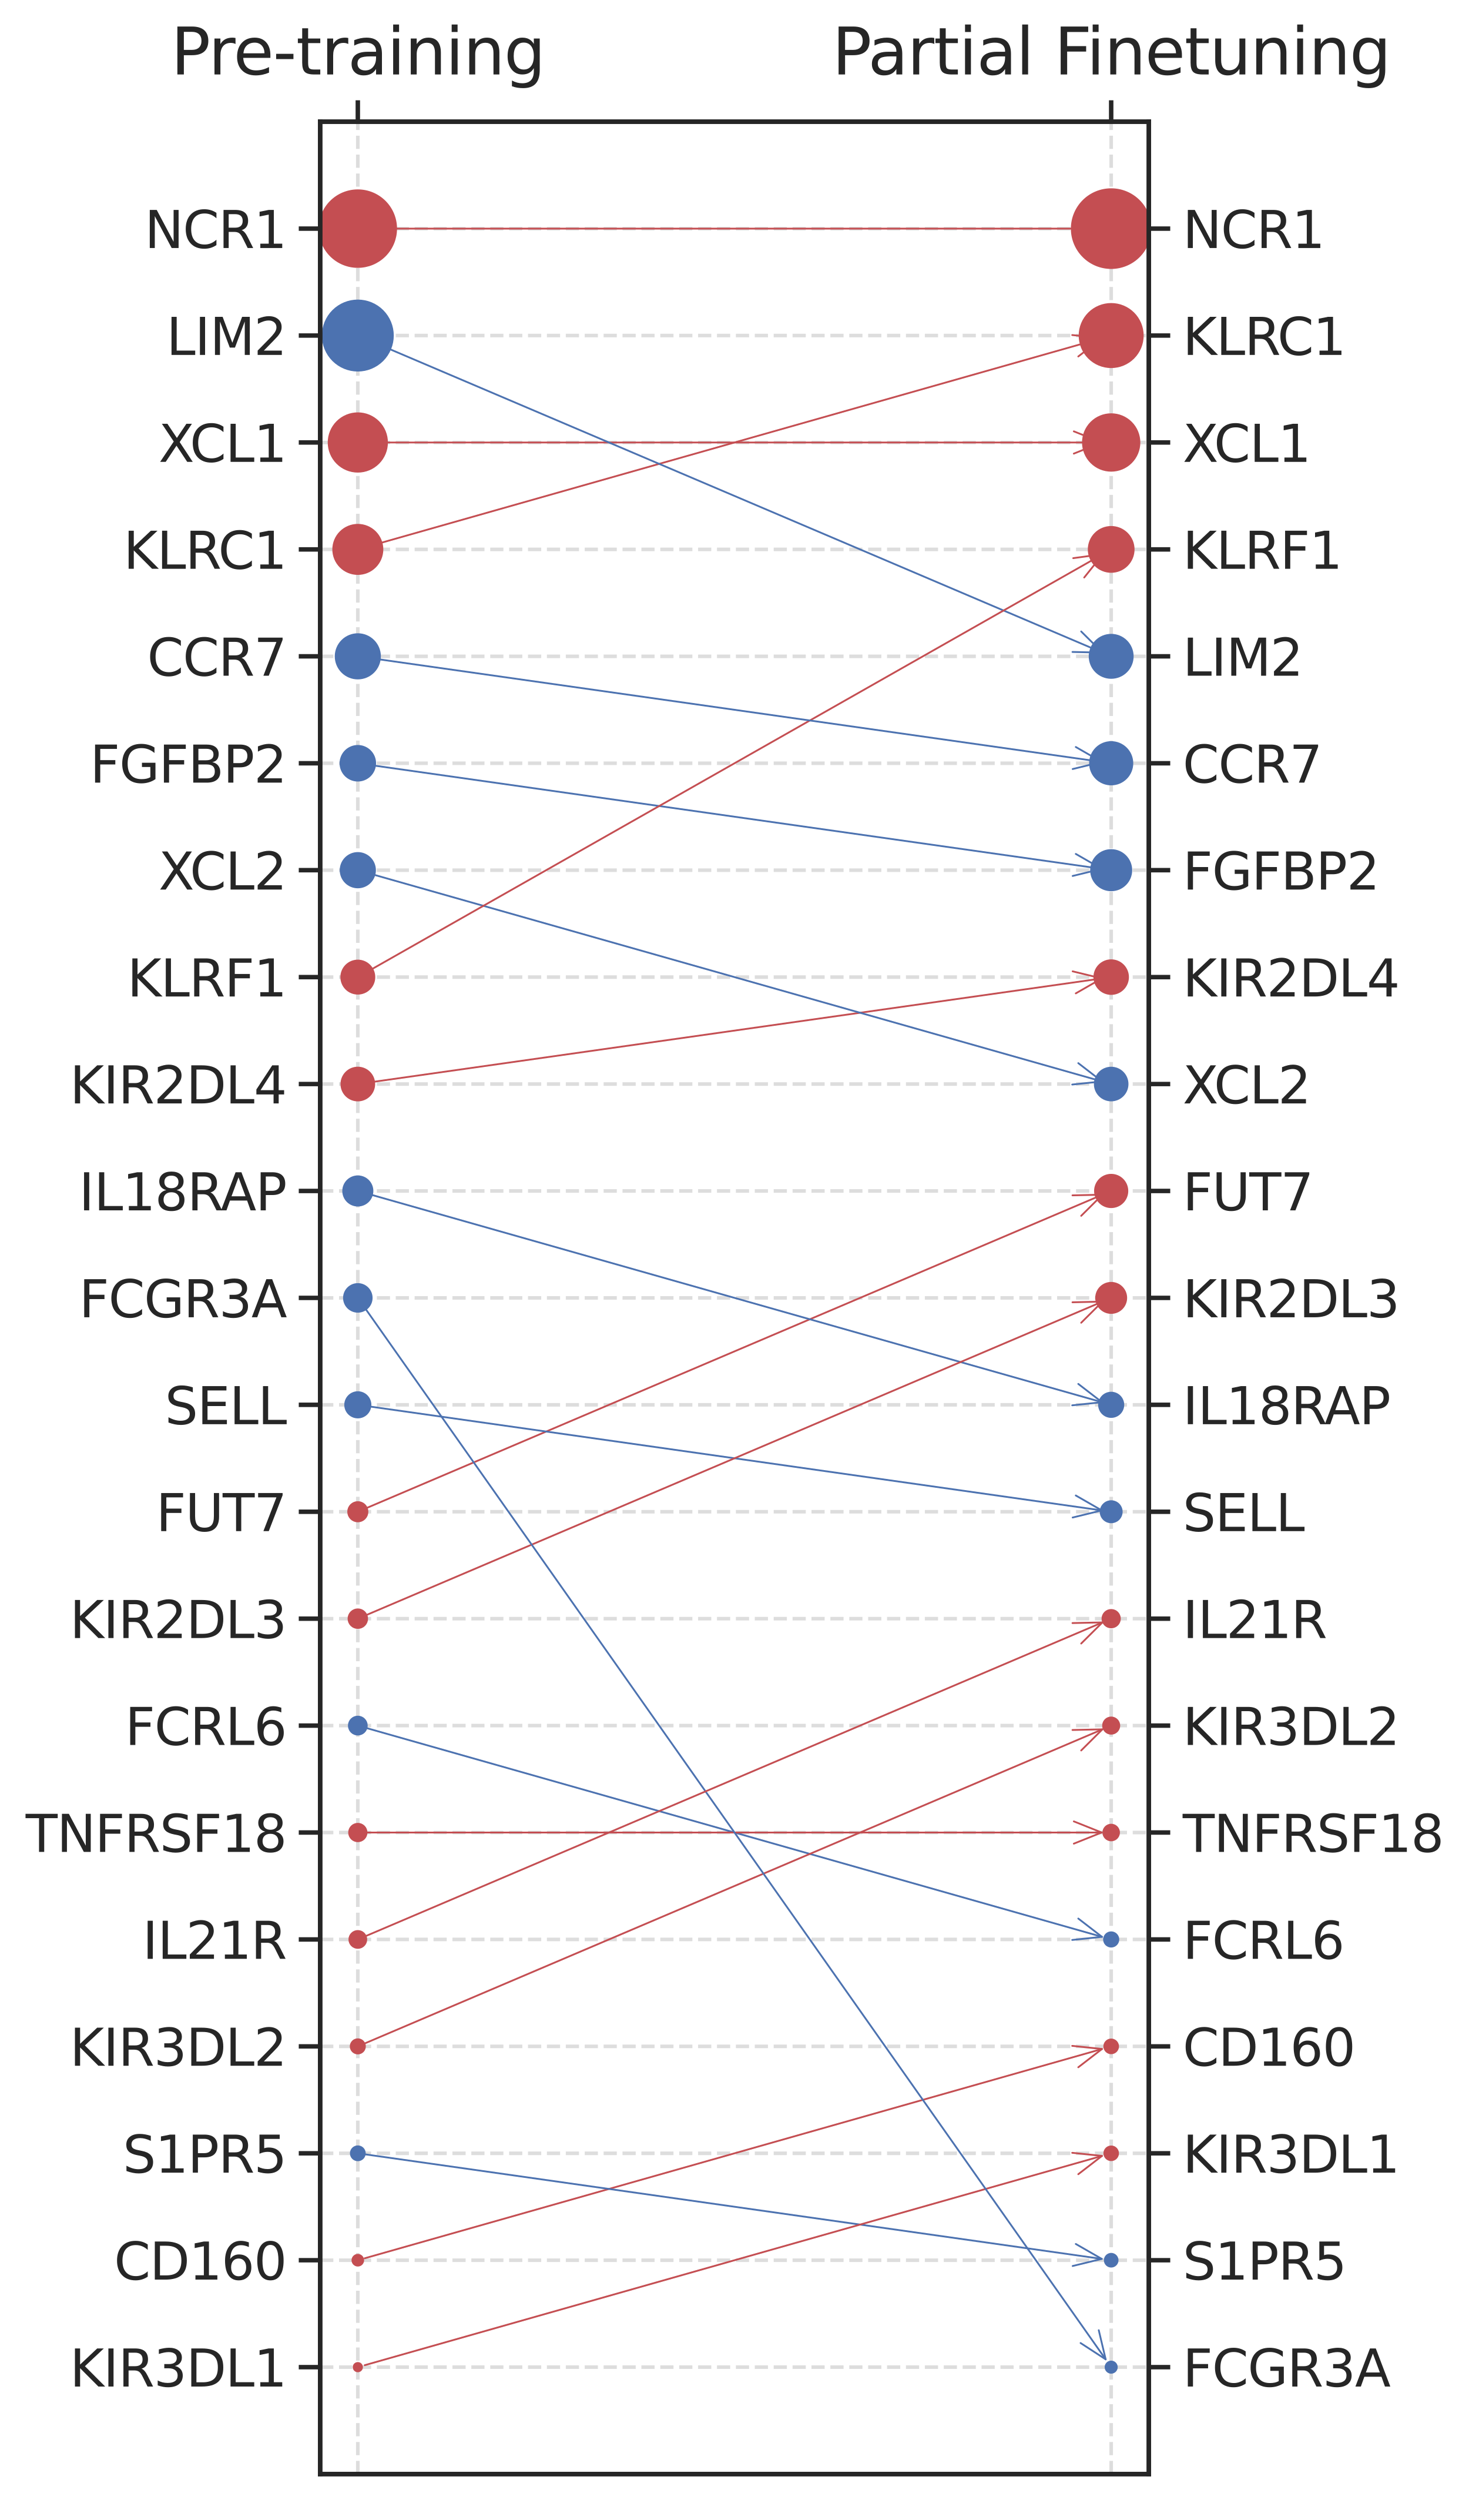 <?xml version="1.0" encoding="utf-8" standalone="no"?>
<!DOCTYPE svg PUBLIC "-//W3C//DTD SVG 1.1//EN"
  "http://www.w3.org/Graphics/SVG/1.1/DTD/svg11.dtd">
<svg xmlns:xlink="http://www.w3.org/1999/xlink" width="412.01pt" height="700.845pt" viewBox="0 0 412.01 700.845" xmlns="http://www.w3.org/2000/svg" version="1.1">
 <defs>
  <style type="text/css">*{stroke-linejoin: round; stroke-linecap: butt}</style>
 </defs>
 <g id="figure_1">
  <g id="patch_1">
   <path d="M 0 700.845 
L 412.01 700.845 
L 412.01 0 
L 0 0 
z
" style="fill: #ffffff"/>
  </g>
  <g id="axes_1">
   <g id="patch_2">
    <path d="M 89.793 693.645 
L 322.217 693.645 
L 322.217 34.121 
L 89.793 34.121 
z
" style="fill: #ffffff"/>
   </g>
   <g id="matplotlib.axis_1">
    <g id="xtick_1">
     <g id="line2d_1">
      <path d="M 100.358 693.645 
L 100.358 34.121 
" clip-path="url(#p928ba08e33)" style="fill: none; stroke-dasharray: 3.7,1.6; stroke-dashoffset: 0; stroke: #dddddd"/>
     </g>
     <g id="line2d_2">
      <defs>
       <path id="m1d20e2ee73" d="M 0 0 
L 0 -6 
" style="stroke: #262626; stroke-width: 1.25"/>
      </defs>
      <g>
       <use xlink:href="#m1d20e2ee73" x="100.358" y="34.121" style="fill: #262626; stroke: #262626; stroke-width: 1.25"/>
      </g>
     </g>
     <g id="text_1">
      <!-- Pre-training -->
      <g style="fill: #262626" transform="translate(47.941 20.877) scale(0.18 -0.18)">
       <defs>
        <path id="DejaVuSans-50" d="M 1259 4147 
L 1259 2394 
L 2053 2394 
Q 2494 2394 2734 2622 
Q 2975 2850 2975 3272 
Q 2975 3691 2734 3919 
Q 2494 4147 2053 4147 
L 1259 4147 
z
M 628 4666 
L 2053 4666 
Q 2838 4666 3239 4311 
Q 3641 3956 3641 3272 
Q 3641 2581 3239 2228 
Q 2838 1875 2053 1875 
L 1259 1875 
L 1259 0 
L 628 0 
L 628 4666 
z
" transform="scale(0.016)"/>
        <path id="DejaVuSans-72" d="M 2631 2963 
Q 2534 3019 2420 3045 
Q 2306 3072 2169 3072 
Q 1681 3072 1420 2755 
Q 1159 2438 1159 1844 
L 1159 0 
L 581 0 
L 581 3500 
L 1159 3500 
L 1159 2956 
Q 1341 3275 1631 3429 
Q 1922 3584 2338 3584 
Q 2397 3584 2469 3576 
Q 2541 3569 2628 3553 
L 2631 2963 
z
" transform="scale(0.016)"/>
        <path id="DejaVuSans-65" d="M 3597 1894 
L 3597 1613 
L 953 1613 
Q 991 1019 1311 708 
Q 1631 397 2203 397 
Q 2534 397 2845 478 
Q 3156 559 3463 722 
L 3463 178 
Q 3153 47 2828 -22 
Q 2503 -91 2169 -91 
Q 1331 -91 842 396 
Q 353 884 353 1716 
Q 353 2575 817 3079 
Q 1281 3584 2069 3584 
Q 2775 3584 3186 3129 
Q 3597 2675 3597 1894 
z
M 3022 2063 
Q 3016 2534 2758 2815 
Q 2500 3097 2075 3097 
Q 1594 3097 1305 2825 
Q 1016 2553 972 2059 
L 3022 2063 
z
" transform="scale(0.016)"/>
        <path id="DejaVuSans-2d" d="M 313 2009 
L 1997 2009 
L 1997 1497 
L 313 1497 
L 313 2009 
z
" transform="scale(0.016)"/>
        <path id="DejaVuSans-74" d="M 1172 4494 
L 1172 3500 
L 2356 3500 
L 2356 3053 
L 1172 3053 
L 1172 1153 
Q 1172 725 1289 603 
Q 1406 481 1766 481 
L 2356 481 
L 2356 0 
L 1766 0 
Q 1100 0 847 248 
Q 594 497 594 1153 
L 594 3053 
L 172 3053 
L 172 3500 
L 594 3500 
L 594 4494 
L 1172 4494 
z
" transform="scale(0.016)"/>
        <path id="DejaVuSans-61" d="M 2194 1759 
Q 1497 1759 1228 1600 
Q 959 1441 959 1056 
Q 959 750 1161 570 
Q 1363 391 1709 391 
Q 2188 391 2477 730 
Q 2766 1069 2766 1631 
L 2766 1759 
L 2194 1759 
z
M 3341 1997 
L 3341 0 
L 2766 0 
L 2766 531 
Q 2569 213 2275 61 
Q 1981 -91 1556 -91 
Q 1019 -91 701 211 
Q 384 513 384 1019 
Q 384 1609 779 1909 
Q 1175 2209 1959 2209 
L 2766 2209 
L 2766 2266 
Q 2766 2663 2505 2880 
Q 2244 3097 1772 3097 
Q 1472 3097 1187 3025 
Q 903 2953 641 2809 
L 641 3341 
Q 956 3463 1253 3523 
Q 1550 3584 1831 3584 
Q 2591 3584 2966 3190 
Q 3341 2797 3341 1997 
z
" transform="scale(0.016)"/>
        <path id="DejaVuSans-69" d="M 603 3500 
L 1178 3500 
L 1178 0 
L 603 0 
L 603 3500 
z
M 603 4863 
L 1178 4863 
L 1178 4134 
L 603 4134 
L 603 4863 
z
" transform="scale(0.016)"/>
        <path id="DejaVuSans-6e" d="M 3513 2113 
L 3513 0 
L 2938 0 
L 2938 2094 
Q 2938 2591 2744 2837 
Q 2550 3084 2163 3084 
Q 1697 3084 1428 2787 
Q 1159 2491 1159 1978 
L 1159 0 
L 581 0 
L 581 3500 
L 1159 3500 
L 1159 2956 
Q 1366 3272 1645 3428 
Q 1925 3584 2291 3584 
Q 2894 3584 3203 3211 
Q 3513 2838 3513 2113 
z
" transform="scale(0.016)"/>
        <path id="DejaVuSans-67" d="M 2906 1791 
Q 2906 2416 2648 2759 
Q 2391 3103 1925 3103 
Q 1463 3103 1205 2759 
Q 947 2416 947 1791 
Q 947 1169 1205 825 
Q 1463 481 1925 481 
Q 2391 481 2648 825 
Q 2906 1169 2906 1791 
z
M 3481 434 
Q 3481 -459 3084 -895 
Q 2688 -1331 1869 -1331 
Q 1566 -1331 1297 -1286 
Q 1028 -1241 775 -1147 
L 775 -588 
Q 1028 -725 1275 -790 
Q 1522 -856 1778 -856 
Q 2344 -856 2625 -561 
Q 2906 -266 2906 331 
L 2906 616 
Q 2728 306 2450 153 
Q 2172 0 1784 0 
Q 1141 0 747 490 
Q 353 981 353 1791 
Q 353 2603 747 3093 
Q 1141 3584 1784 3584 
Q 2172 3584 2450 3431 
Q 2728 3278 2906 2969 
L 2906 3500 
L 3481 3500 
L 3481 434 
z
" transform="scale(0.016)"/>
       </defs>
       <use xlink:href="#DejaVuSans-50"/>
       <use xlink:href="#DejaVuSans-72" x="58.553"/>
       <use xlink:href="#DejaVuSans-65" x="97.416"/>
       <use xlink:href="#DejaVuSans-2d" x="158.939"/>
       <use xlink:href="#DejaVuSans-74" x="195.023"/>
       <use xlink:href="#DejaVuSans-72" x="234.232"/>
       <use xlink:href="#DejaVuSans-61" x="275.346"/>
       <use xlink:href="#DejaVuSans-69" x="336.625"/>
       <use xlink:href="#DejaVuSans-6e" x="364.408"/>
       <use xlink:href="#DejaVuSans-69" x="427.787"/>
       <use xlink:href="#DejaVuSans-6e" x="455.57"/>
       <use xlink:href="#DejaVuSans-67" x="518.949"/>
      </g>
     </g>
    </g>
    <g id="xtick_2">
     <g id="line2d_3">
      <path d="M 311.652 693.645 
L 311.652 34.121 
" clip-path="url(#p928ba08e33)" style="fill: none; stroke-dasharray: 3.7,1.6; stroke-dashoffset: 0; stroke: #dddddd"/>
     </g>
     <g id="line2d_4">
      <g>
       <use xlink:href="#m1d20e2ee73" x="311.652" y="34.121" style="fill: #262626; stroke: #262626; stroke-width: 1.25"/>
      </g>
     </g>
     <g id="text_2">
      <!-- Partial Finetuning -->
      <g style="fill: #262626" transform="translate(233.392 20.877) scale(0.18 -0.18)">
       <defs>
        <path id="DejaVuSans-6c" d="M 603 4863 
L 1178 4863 
L 1178 0 
L 603 0 
L 603 4863 
z
" transform="scale(0.016)"/>
        <path id="DejaVuSans-20" transform="scale(0.016)"/>
        <path id="DejaVuSans-46" d="M 628 4666 
L 3309 4666 
L 3309 4134 
L 1259 4134 
L 1259 2759 
L 3109 2759 
L 3109 2228 
L 1259 2228 
L 1259 0 
L 628 0 
L 628 4666 
z
" transform="scale(0.016)"/>
        <path id="DejaVuSans-75" d="M 544 1381 
L 544 3500 
L 1119 3500 
L 1119 1403 
Q 1119 906 1312 657 
Q 1506 409 1894 409 
Q 2359 409 2629 706 
Q 2900 1003 2900 1516 
L 2900 3500 
L 3475 3500 
L 3475 0 
L 2900 0 
L 2900 538 
Q 2691 219 2414 64 
Q 2138 -91 1772 -91 
Q 1169 -91 856 284 
Q 544 659 544 1381 
z
M 1991 3584 
L 1991 3584 
z
" transform="scale(0.016)"/>
       </defs>
       <use xlink:href="#DejaVuSans-50"/>
       <use xlink:href="#DejaVuSans-61" x="55.803"/>
       <use xlink:href="#DejaVuSans-72" x="117.082"/>
       <use xlink:href="#DejaVuSans-74" x="158.195"/>
       <use xlink:href="#DejaVuSans-69" x="197.404"/>
       <use xlink:href="#DejaVuSans-61" x="225.188"/>
       <use xlink:href="#DejaVuSans-6c" x="286.467"/>
       <use xlink:href="#DejaVuSans-20" x="314.25"/>
       <use xlink:href="#DejaVuSans-46" x="346.037"/>
       <use xlink:href="#DejaVuSans-69" x="396.307"/>
       <use xlink:href="#DejaVuSans-6e" x="424.09"/>
       <use xlink:href="#DejaVuSans-65" x="487.469"/>
       <use xlink:href="#DejaVuSans-74" x="548.992"/>
       <use xlink:href="#DejaVuSans-75" x="588.201"/>
       <use xlink:href="#DejaVuSans-6e" x="651.58"/>
       <use xlink:href="#DejaVuSans-69" x="714.959"/>
       <use xlink:href="#DejaVuSans-6e" x="742.742"/>
       <use xlink:href="#DejaVuSans-67" x="806.121"/>
      </g>
     </g>
    </g>
   </g>
   <g id="matplotlib.axis_2">
    <g id="ytick_1">
     <g id="line2d_5">
      <path d="M 89.793 663.666 
L 322.217 663.666 
" clip-path="url(#p928ba08e33)" style="fill: none; stroke-dasharray: 3.7,1.6; stroke-dashoffset: 0; stroke: #dddddd"/>
     </g>
     <g id="line2d_6">
      <defs>
       <path id="m56af620fb9" d="M 0 0 
L -6 0 
" style="stroke: #262626; stroke-width: 1.25"/>
      </defs>
      <g>
       <use xlink:href="#m56af620fb9" x="89.793" y="663.666" style="fill: #262626; stroke: #262626; stroke-width: 1.25"/>
      </g>
     </g>
     <g id="text_3">
      <!-- KIR3DL1 -->
      <g style="fill: #262626" transform="translate(19.585 669.099) scale(0.143 -0.143)">
       <defs>
        <path id="DejaVuSans-4b" d="M 628 4666 
L 1259 4666 
L 1259 2694 
L 3353 4666 
L 4166 4666 
L 1850 2491 
L 4331 0 
L 3500 0 
L 1259 2247 
L 1259 0 
L 628 0 
L 628 4666 
z
" transform="scale(0.016)"/>
        <path id="DejaVuSans-49" d="M 628 4666 
L 1259 4666 
L 1259 0 
L 628 0 
L 628 4666 
z
" transform="scale(0.016)"/>
        <path id="DejaVuSans-52" d="M 2841 2188 
Q 3044 2119 3236 1894 
Q 3428 1669 3622 1275 
L 4263 0 
L 3584 0 
L 2988 1197 
Q 2756 1666 2539 1819 
Q 2322 1972 1947 1972 
L 1259 1972 
L 1259 0 
L 628 0 
L 628 4666 
L 2053 4666 
Q 2853 4666 3247 4331 
Q 3641 3997 3641 3322 
Q 3641 2881 3436 2590 
Q 3231 2300 2841 2188 
z
M 1259 4147 
L 1259 2491 
L 2053 2491 
Q 2509 2491 2742 2702 
Q 2975 2913 2975 3322 
Q 2975 3731 2742 3939 
Q 2509 4147 2053 4147 
L 1259 4147 
z
" transform="scale(0.016)"/>
        <path id="DejaVuSans-33" d="M 2597 2516 
Q 3050 2419 3304 2112 
Q 3559 1806 3559 1356 
Q 3559 666 3084 287 
Q 2609 -91 1734 -91 
Q 1441 -91 1130 -33 
Q 819 25 488 141 
L 488 750 
Q 750 597 1062 519 
Q 1375 441 1716 441 
Q 2309 441 2620 675 
Q 2931 909 2931 1356 
Q 2931 1769 2642 2001 
Q 2353 2234 1838 2234 
L 1294 2234 
L 1294 2753 
L 1863 2753 
Q 2328 2753 2575 2939 
Q 2822 3125 2822 3475 
Q 2822 3834 2567 4026 
Q 2313 4219 1838 4219 
Q 1578 4219 1281 4162 
Q 984 4106 628 3988 
L 628 4550 
Q 988 4650 1302 4700 
Q 1616 4750 1894 4750 
Q 2613 4750 3031 4423 
Q 3450 4097 3450 3541 
Q 3450 3153 3228 2886 
Q 3006 2619 2597 2516 
z
" transform="scale(0.016)"/>
        <path id="DejaVuSans-44" d="M 1259 4147 
L 1259 519 
L 2022 519 
Q 2988 519 3436 956 
Q 3884 1394 3884 2338 
Q 3884 3275 3436 3711 
Q 2988 4147 2022 4147 
L 1259 4147 
z
M 628 4666 
L 1925 4666 
Q 3281 4666 3915 4102 
Q 4550 3538 4550 2338 
Q 4550 1131 3912 565 
Q 3275 0 1925 0 
L 628 0 
L 628 4666 
z
" transform="scale(0.016)"/>
        <path id="DejaVuSans-4c" d="M 628 4666 
L 1259 4666 
L 1259 531 
L 3531 531 
L 3531 0 
L 628 0 
L 628 4666 
z
" transform="scale(0.016)"/>
        <path id="DejaVuSans-31" d="M 794 531 
L 1825 531 
L 1825 4091 
L 703 3866 
L 703 4441 
L 1819 4666 
L 2450 4666 
L 2450 531 
L 3481 531 
L 3481 0 
L 794 0 
L 794 531 
z
" transform="scale(0.016)"/>
       </defs>
       <use xlink:href="#DejaVuSans-4b"/>
       <use xlink:href="#DejaVuSans-49" x="65.576"/>
       <use xlink:href="#DejaVuSans-52" x="95.068"/>
       <use xlink:href="#DejaVuSans-33" x="164.551"/>
       <use xlink:href="#DejaVuSans-44" x="228.174"/>
       <use xlink:href="#DejaVuSans-4c" x="305.176"/>
       <use xlink:href="#DejaVuSans-31" x="360.889"/>
      </g>
     </g>
    </g>
    <g id="ytick_2">
     <g id="line2d_7">
      <path d="M 89.793 633.688 
L 322.217 633.688 
" clip-path="url(#p928ba08e33)" style="fill: none; stroke-dasharray: 3.7,1.6; stroke-dashoffset: 0; stroke: #dddddd"/>
     </g>
     <g id="line2d_8">
      <g>
       <use xlink:href="#m56af620fb9" x="89.793" y="633.688" style="fill: #262626; stroke: #262626; stroke-width: 1.25"/>
      </g>
     </g>
     <g id="text_4">
      <!-- CD160 -->
      <g style="fill: #262626" transform="translate(32.002 639.121) scale(0.143 -0.143)">
       <defs>
        <path id="DejaVuSans-43" d="M 4122 4306 
L 4122 3641 
Q 3803 3938 3442 4084 
Q 3081 4231 2675 4231 
Q 1875 4231 1450 3742 
Q 1025 3253 1025 2328 
Q 1025 1406 1450 917 
Q 1875 428 2675 428 
Q 3081 428 3442 575 
Q 3803 722 4122 1019 
L 4122 359 
Q 3791 134 3420 21 
Q 3050 -91 2638 -91 
Q 1578 -91 968 557 
Q 359 1206 359 2328 
Q 359 3453 968 4101 
Q 1578 4750 2638 4750 
Q 3056 4750 3426 4639 
Q 3797 4528 4122 4306 
z
" transform="scale(0.016)"/>
        <path id="DejaVuSans-36" d="M 2113 2584 
Q 1688 2584 1439 2293 
Q 1191 2003 1191 1497 
Q 1191 994 1439 701 
Q 1688 409 2113 409 
Q 2538 409 2786 701 
Q 3034 994 3034 1497 
Q 3034 2003 2786 2293 
Q 2538 2584 2113 2584 
z
M 3366 4563 
L 3366 3988 
Q 3128 4100 2886 4159 
Q 2644 4219 2406 4219 
Q 1781 4219 1451 3797 
Q 1122 3375 1075 2522 
Q 1259 2794 1537 2939 
Q 1816 3084 2150 3084 
Q 2853 3084 3261 2657 
Q 3669 2231 3669 1497 
Q 3669 778 3244 343 
Q 2819 -91 2113 -91 
Q 1303 -91 875 529 
Q 447 1150 447 2328 
Q 447 3434 972 4092 
Q 1497 4750 2381 4750 
Q 2619 4750 2861 4703 
Q 3103 4656 3366 4563 
z
" transform="scale(0.016)"/>
        <path id="DejaVuSans-30" d="M 2034 4250 
Q 1547 4250 1301 3770 
Q 1056 3291 1056 2328 
Q 1056 1369 1301 889 
Q 1547 409 2034 409 
Q 2525 409 2770 889 
Q 3016 1369 3016 2328 
Q 3016 3291 2770 3770 
Q 2525 4250 2034 4250 
z
M 2034 4750 
Q 2819 4750 3233 4129 
Q 3647 3509 3647 2328 
Q 3647 1150 3233 529 
Q 2819 -91 2034 -91 
Q 1250 -91 836 529 
Q 422 1150 422 2328 
Q 422 3509 836 4129 
Q 1250 4750 2034 4750 
z
" transform="scale(0.016)"/>
       </defs>
       <use xlink:href="#DejaVuSans-43"/>
       <use xlink:href="#DejaVuSans-44" x="69.824"/>
       <use xlink:href="#DejaVuSans-31" x="146.826"/>
       <use xlink:href="#DejaVuSans-36" x="210.449"/>
       <use xlink:href="#DejaVuSans-30" x="274.072"/>
      </g>
     </g>
    </g>
    <g id="ytick_3">
     <g id="line2d_9">
      <path d="M 89.793 603.71 
L 322.217 603.71 
" clip-path="url(#p928ba08e33)" style="fill: none; stroke-dasharray: 3.7,1.6; stroke-dashoffset: 0; stroke: #dddddd"/>
     </g>
     <g id="line2d_10">
      <g>
       <use xlink:href="#m56af620fb9" x="89.793" y="603.71" style="fill: #262626; stroke: #262626; stroke-width: 1.25"/>
      </g>
     </g>
     <g id="text_5">
      <!-- S1PR5 -->
      <g style="fill: #262626" transform="translate(34.459 609.142) scale(0.143 -0.143)">
       <defs>
        <path id="DejaVuSans-53" d="M 3425 4513 
L 3425 3897 
Q 3066 4069 2747 4153 
Q 2428 4238 2131 4238 
Q 1616 4238 1336 4038 
Q 1056 3838 1056 3469 
Q 1056 3159 1242 3001 
Q 1428 2844 1947 2747 
L 2328 2669 
Q 3034 2534 3370 2195 
Q 3706 1856 3706 1288 
Q 3706 609 3251 259 
Q 2797 -91 1919 -91 
Q 1588 -91 1214 -16 
Q 841 59 441 206 
L 441 856 
Q 825 641 1194 531 
Q 1563 422 1919 422 
Q 2459 422 2753 634 
Q 3047 847 3047 1241 
Q 3047 1584 2836 1778 
Q 2625 1972 2144 2069 
L 1759 2144 
Q 1053 2284 737 2584 
Q 422 2884 422 3419 
Q 422 4038 858 4394 
Q 1294 4750 2059 4750 
Q 2388 4750 2728 4690 
Q 3069 4631 3425 4513 
z
" transform="scale(0.016)"/>
        <path id="DejaVuSans-35" d="M 691 4666 
L 3169 4666 
L 3169 4134 
L 1269 4134 
L 1269 2991 
Q 1406 3038 1543 3061 
Q 1681 3084 1819 3084 
Q 2600 3084 3056 2656 
Q 3513 2228 3513 1497 
Q 3513 744 3044 326 
Q 2575 -91 1722 -91 
Q 1428 -91 1123 -41 
Q 819 9 494 109 
L 494 744 
Q 775 591 1075 516 
Q 1375 441 1709 441 
Q 2250 441 2565 725 
Q 2881 1009 2881 1497 
Q 2881 1984 2565 2268 
Q 2250 2553 1709 2553 
Q 1456 2553 1204 2497 
Q 953 2441 691 2322 
L 691 4666 
z
" transform="scale(0.016)"/>
       </defs>
       <use xlink:href="#DejaVuSans-53"/>
       <use xlink:href="#DejaVuSans-31" x="63.477"/>
       <use xlink:href="#DejaVuSans-50" x="127.1"/>
       <use xlink:href="#DejaVuSans-52" x="187.402"/>
       <use xlink:href="#DejaVuSans-35" x="256.885"/>
      </g>
     </g>
    </g>
    <g id="ytick_4">
     <g id="line2d_11">
      <path d="M 89.793 573.731 
L 322.217 573.731 
" clip-path="url(#p928ba08e33)" style="fill: none; stroke-dasharray: 3.7,1.6; stroke-dashoffset: 0; stroke: #dddddd"/>
     </g>
     <g id="line2d_12">
      <g>
       <use xlink:href="#m56af620fb9" x="89.793" y="573.731" style="fill: #262626; stroke: #262626; stroke-width: 1.25"/>
      </g>
     </g>
     <g id="text_6">
      <!-- KIR3DL2 -->
      <g style="fill: #262626" transform="translate(19.585 579.164) scale(0.143 -0.143)">
       <defs>
        <path id="DejaVuSans-32" d="M 1228 531 
L 3431 531 
L 3431 0 
L 469 0 
L 469 531 
Q 828 903 1448 1529 
Q 2069 2156 2228 2338 
Q 2531 2678 2651 2914 
Q 2772 3150 2772 3378 
Q 2772 3750 2511 3984 
Q 2250 4219 1831 4219 
Q 1534 4219 1204 4116 
Q 875 4013 500 3803 
L 500 4441 
Q 881 4594 1212 4672 
Q 1544 4750 1819 4750 
Q 2544 4750 2975 4387 
Q 3406 4025 3406 3419 
Q 3406 3131 3298 2873 
Q 3191 2616 2906 2266 
Q 2828 2175 2409 1742 
Q 1991 1309 1228 531 
z
" transform="scale(0.016)"/>
       </defs>
       <use xlink:href="#DejaVuSans-4b"/>
       <use xlink:href="#DejaVuSans-49" x="65.576"/>
       <use xlink:href="#DejaVuSans-52" x="95.068"/>
       <use xlink:href="#DejaVuSans-33" x="164.551"/>
       <use xlink:href="#DejaVuSans-44" x="228.174"/>
       <use xlink:href="#DejaVuSans-4c" x="305.176"/>
       <use xlink:href="#DejaVuSans-32" x="360.889"/>
      </g>
     </g>
    </g>
    <g id="ytick_5">
     <g id="line2d_13">
      <path d="M 89.793 543.753 
L 322.217 543.753 
" clip-path="url(#p928ba08e33)" style="fill: none; stroke-dasharray: 3.7,1.6; stroke-dashoffset: 0; stroke: #dddddd"/>
     </g>
     <g id="line2d_14">
      <g>
       <use xlink:href="#m56af620fb9" x="89.793" y="543.753" style="fill: #262626; stroke: #262626; stroke-width: 1.25"/>
      </g>
     </g>
     <g id="text_7">
      <!-- IL21R -->
      <g style="fill: #262626" transform="translate(39.974 549.186) scale(0.143 -0.143)">
       <use xlink:href="#DejaVuSans-49"/>
       <use xlink:href="#DejaVuSans-4c" x="29.492"/>
       <use xlink:href="#DejaVuSans-32" x="85.205"/>
       <use xlink:href="#DejaVuSans-31" x="148.828"/>
       <use xlink:href="#DejaVuSans-52" x="212.451"/>
      </g>
     </g>
    </g>
    <g id="ytick_6">
     <g id="line2d_15">
      <path d="M 89.793 513.774 
L 322.217 513.774 
" clip-path="url(#p928ba08e33)" style="fill: none; stroke-dasharray: 3.7,1.6; stroke-dashoffset: 0; stroke: #dddddd"/>
     </g>
     <g id="line2d_16">
      <g>
       <use xlink:href="#m56af620fb9" x="89.793" y="513.774" style="fill: #262626; stroke: #262626; stroke-width: 1.25"/>
      </g>
     </g>
     <g id="text_8">
      <!-- TNFRSF18 -->
      <g style="fill: #262626" transform="translate(7.2 519.207) scale(0.143 -0.143)">
       <defs>
        <path id="DejaVuSans-54" d="M -19 4666 
L 3928 4666 
L 3928 4134 
L 2272 4134 
L 2272 0 
L 1638 0 
L 1638 4134 
L -19 4134 
L -19 4666 
z
" transform="scale(0.016)"/>
        <path id="DejaVuSans-4e" d="M 628 4666 
L 1478 4666 
L 3547 763 
L 3547 4666 
L 4159 4666 
L 4159 0 
L 3309 0 
L 1241 3903 
L 1241 0 
L 628 0 
L 628 4666 
z
" transform="scale(0.016)"/>
        <path id="DejaVuSans-38" d="M 2034 2216 
Q 1584 2216 1326 1975 
Q 1069 1734 1069 1313 
Q 1069 891 1326 650 
Q 1584 409 2034 409 
Q 2484 409 2743 651 
Q 3003 894 3003 1313 
Q 3003 1734 2745 1975 
Q 2488 2216 2034 2216 
z
M 1403 2484 
Q 997 2584 770 2862 
Q 544 3141 544 3541 
Q 544 4100 942 4425 
Q 1341 4750 2034 4750 
Q 2731 4750 3128 4425 
Q 3525 4100 3525 3541 
Q 3525 3141 3298 2862 
Q 3072 2584 2669 2484 
Q 3125 2378 3379 2068 
Q 3634 1759 3634 1313 
Q 3634 634 3220 271 
Q 2806 -91 2034 -91 
Q 1263 -91 848 271 
Q 434 634 434 1313 
Q 434 1759 690 2068 
Q 947 2378 1403 2484 
z
M 1172 3481 
Q 1172 3119 1398 2916 
Q 1625 2713 2034 2713 
Q 2441 2713 2670 2916 
Q 2900 3119 2900 3481 
Q 2900 3844 2670 4047 
Q 2441 4250 2034 4250 
Q 1625 4250 1398 4047 
Q 1172 3844 1172 3481 
z
" transform="scale(0.016)"/>
       </defs>
       <use xlink:href="#DejaVuSans-54"/>
       <use xlink:href="#DejaVuSans-4e" x="61.084"/>
       <use xlink:href="#DejaVuSans-46" x="135.889"/>
       <use xlink:href="#DejaVuSans-52" x="193.408"/>
       <use xlink:href="#DejaVuSans-53" x="262.891"/>
       <use xlink:href="#DejaVuSans-46" x="326.367"/>
       <use xlink:href="#DejaVuSans-31" x="383.887"/>
       <use xlink:href="#DejaVuSans-38" x="447.51"/>
      </g>
     </g>
    </g>
    <g id="ytick_7">
     <g id="line2d_17">
      <path d="M 89.793 483.796 
L 322.217 483.796 
" clip-path="url(#p928ba08e33)" style="fill: none; stroke-dasharray: 3.7,1.6; stroke-dashoffset: 0; stroke: #dddddd"/>
     </g>
     <g id="line2d_18">
      <g>
       <use xlink:href="#m56af620fb9" x="89.793" y="483.796" style="fill: #262626; stroke: #262626; stroke-width: 1.25"/>
      </g>
     </g>
     <g id="text_9">
      <!-- FCRL6 -->
      <g style="fill: #262626" transform="translate(35.081 489.229) scale(0.143 -0.143)">
       <use xlink:href="#DejaVuSans-46"/>
       <use xlink:href="#DejaVuSans-43" x="57.52"/>
       <use xlink:href="#DejaVuSans-52" x="127.344"/>
       <use xlink:href="#DejaVuSans-4c" x="196.826"/>
       <use xlink:href="#DejaVuSans-36" x="252.539"/>
      </g>
     </g>
    </g>
    <g id="ytick_8">
     <g id="line2d_19">
      <path d="M 89.793 453.818 
L 322.217 453.818 
" clip-path="url(#p928ba08e33)" style="fill: none; stroke-dasharray: 3.7,1.6; stroke-dashoffset: 0; stroke: #dddddd"/>
     </g>
     <g id="line2d_20">
      <g>
       <use xlink:href="#m56af620fb9" x="89.793" y="453.818" style="fill: #262626; stroke: #262626; stroke-width: 1.25"/>
      </g>
     </g>
     <g id="text_10">
      <!-- KIR2DL3 -->
      <g style="fill: #262626" transform="translate(19.585 459.251) scale(0.143 -0.143)">
       <use xlink:href="#DejaVuSans-4b"/>
       <use xlink:href="#DejaVuSans-49" x="65.576"/>
       <use xlink:href="#DejaVuSans-52" x="95.068"/>
       <use xlink:href="#DejaVuSans-32" x="164.551"/>
       <use xlink:href="#DejaVuSans-44" x="228.174"/>
       <use xlink:href="#DejaVuSans-4c" x="305.176"/>
       <use xlink:href="#DejaVuSans-33" x="360.889"/>
      </g>
     </g>
    </g>
    <g id="ytick_9">
     <g id="line2d_21">
      <path d="M 89.793 423.839 
L 322.217 423.839 
" clip-path="url(#p928ba08e33)" style="fill: none; stroke-dasharray: 3.7,1.6; stroke-dashoffset: 0; stroke: #dddddd"/>
     </g>
     <g id="line2d_22">
      <g>
       <use xlink:href="#m56af620fb9" x="89.793" y="423.839" style="fill: #262626; stroke: #262626; stroke-width: 1.25"/>
      </g>
     </g>
     <g id="text_11">
      <!-- FUT7 -->
      <g style="fill: #262626" transform="translate(43.77 429.272) scale(0.143 -0.143)">
       <defs>
        <path id="DejaVuSans-55" d="M 556 4666 
L 1191 4666 
L 1191 1831 
Q 1191 1081 1462 751 
Q 1734 422 2344 422 
Q 2950 422 3222 751 
Q 3494 1081 3494 1831 
L 3494 4666 
L 4128 4666 
L 4128 1753 
Q 4128 841 3676 375 
Q 3225 -91 2344 -91 
Q 1459 -91 1007 375 
Q 556 841 556 1753 
L 556 4666 
z
" transform="scale(0.016)"/>
        <path id="DejaVuSans-37" d="M 525 4666 
L 3525 4666 
L 3525 4397 
L 1831 0 
L 1172 0 
L 2766 4134 
L 525 4134 
L 525 4666 
z
" transform="scale(0.016)"/>
       </defs>
       <use xlink:href="#DejaVuSans-46"/>
       <use xlink:href="#DejaVuSans-55" x="57.52"/>
       <use xlink:href="#DejaVuSans-54" x="130.713"/>
       <use xlink:href="#DejaVuSans-37" x="191.797"/>
      </g>
     </g>
    </g>
    <g id="ytick_10">
     <g id="line2d_23">
      <path d="M 89.793 393.861 
L 322.217 393.861 
" clip-path="url(#p928ba08e33)" style="fill: none; stroke-dasharray: 3.7,1.6; stroke-dashoffset: 0; stroke: #dddddd"/>
     </g>
     <g id="line2d_24">
      <g>
       <use xlink:href="#m56af620fb9" x="89.793" y="393.861" style="fill: #262626; stroke: #262626; stroke-width: 1.25"/>
      </g>
     </g>
     <g id="text_12">
      <!-- SELL -->
      <g style="fill: #262626" transform="translate(46.243 399.294) scale(0.143 -0.143)">
       <defs>
        <path id="DejaVuSans-45" d="M 628 4666 
L 3578 4666 
L 3578 4134 
L 1259 4134 
L 1259 2753 
L 3481 2753 
L 3481 2222 
L 1259 2222 
L 1259 531 
L 3634 531 
L 3634 0 
L 628 0 
L 628 4666 
z
" transform="scale(0.016)"/>
       </defs>
       <use xlink:href="#DejaVuSans-53"/>
       <use xlink:href="#DejaVuSans-45" x="63.477"/>
       <use xlink:href="#DejaVuSans-4c" x="126.66"/>
       <use xlink:href="#DejaVuSans-4c" x="182.373"/>
      </g>
     </g>
    </g>
    <g id="ytick_11">
     <g id="line2d_25">
      <path d="M 89.793 363.883 
L 322.217 363.883 
" clip-path="url(#p928ba08e33)" style="fill: none; stroke-dasharray: 3.7,1.6; stroke-dashoffset: 0; stroke: #dddddd"/>
     </g>
     <g id="line2d_26">
      <g>
       <use xlink:href="#m56af620fb9" x="89.793" y="363.883" style="fill: #262626; stroke: #262626; stroke-width: 1.25"/>
      </g>
     </g>
     <g id="text_13">
      <!-- FCGR3A -->
      <g style="fill: #262626" transform="translate(22.186 369.316) scale(0.143 -0.143)">
       <defs>
        <path id="DejaVuSans-47" d="M 3809 666 
L 3809 1919 
L 2778 1919 
L 2778 2438 
L 4434 2438 
L 4434 434 
Q 4069 175 3628 42 
Q 3188 -91 2688 -91 
Q 1594 -91 976 548 
Q 359 1188 359 2328 
Q 359 3472 976 4111 
Q 1594 4750 2688 4750 
Q 3144 4750 3555 4637 
Q 3966 4525 4313 4306 
L 4313 3634 
Q 3963 3931 3569 4081 
Q 3175 4231 2741 4231 
Q 1884 4231 1454 3753 
Q 1025 3275 1025 2328 
Q 1025 1384 1454 906 
Q 1884 428 2741 428 
Q 3075 428 3337 486 
Q 3600 544 3809 666 
z
" transform="scale(0.016)"/>
        <path id="DejaVuSans-41" d="M 2188 4044 
L 1331 1722 
L 3047 1722 
L 2188 4044 
z
M 1831 4666 
L 2547 4666 
L 4325 0 
L 3669 0 
L 3244 1197 
L 1141 1197 
L 716 0 
L 50 0 
L 1831 4666 
z
" transform="scale(0.016)"/>
       </defs>
       <use xlink:href="#DejaVuSans-46"/>
       <use xlink:href="#DejaVuSans-43" x="57.52"/>
       <use xlink:href="#DejaVuSans-47" x="127.344"/>
       <use xlink:href="#DejaVuSans-52" x="204.834"/>
       <use xlink:href="#DejaVuSans-33" x="274.316"/>
       <use xlink:href="#DejaVuSans-41" x="337.939"/>
      </g>
     </g>
    </g>
    <g id="ytick_12">
     <g id="line2d_27">
      <path d="M 89.793 333.904 
L 322.217 333.904 
" clip-path="url(#p928ba08e33)" style="fill: none; stroke-dasharray: 3.7,1.6; stroke-dashoffset: 0; stroke: #dddddd"/>
     </g>
     <g id="line2d_28">
      <g>
       <use xlink:href="#m56af620fb9" x="89.793" y="333.904" style="fill: #262626; stroke: #262626; stroke-width: 1.25"/>
      </g>
     </g>
     <g id="text_14">
      <!-- IL18RAP -->
      <g style="fill: #262626" transform="translate(22.141 339.337) scale(0.143 -0.143)">
       <use xlink:href="#DejaVuSans-49"/>
       <use xlink:href="#DejaVuSans-4c" x="29.492"/>
       <use xlink:href="#DejaVuSans-31" x="85.205"/>
       <use xlink:href="#DejaVuSans-38" x="148.828"/>
       <use xlink:href="#DejaVuSans-52" x="212.451"/>
       <use xlink:href="#DejaVuSans-41" x="277.934"/>
       <use xlink:href="#DejaVuSans-50" x="346.342"/>
      </g>
     </g>
    </g>
    <g id="ytick_13">
     <g id="line2d_29">
      <path d="M 89.793 303.926 
L 322.217 303.926 
" clip-path="url(#p928ba08e33)" style="fill: none; stroke-dasharray: 3.7,1.6; stroke-dashoffset: 0; stroke: #dddddd"/>
     </g>
     <g id="line2d_30">
      <g>
       <use xlink:href="#m56af620fb9" x="89.793" y="303.926" style="fill: #262626; stroke: #262626; stroke-width: 1.25"/>
      </g>
     </g>
     <g id="text_15">
      <!-- KIR2DL4 -->
      <g style="fill: #262626" transform="translate(19.585 309.359) scale(0.143 -0.143)">
       <defs>
        <path id="DejaVuSans-34" d="M 2419 4116 
L 825 1625 
L 2419 1625 
L 2419 4116 
z
M 2253 4666 
L 3047 4666 
L 3047 1625 
L 3713 1625 
L 3713 1100 
L 3047 1100 
L 3047 0 
L 2419 0 
L 2419 1100 
L 313 1100 
L 313 1709 
L 2253 4666 
z
" transform="scale(0.016)"/>
       </defs>
       <use xlink:href="#DejaVuSans-4b"/>
       <use xlink:href="#DejaVuSans-49" x="65.576"/>
       <use xlink:href="#DejaVuSans-52" x="95.068"/>
       <use xlink:href="#DejaVuSans-32" x="164.551"/>
       <use xlink:href="#DejaVuSans-44" x="228.174"/>
       <use xlink:href="#DejaVuSans-4c" x="305.176"/>
       <use xlink:href="#DejaVuSans-34" x="360.889"/>
      </g>
     </g>
    </g>
    <g id="ytick_14">
     <g id="line2d_31">
      <path d="M 89.793 273.948 
L 322.217 273.948 
" clip-path="url(#p928ba08e33)" style="fill: none; stroke-dasharray: 3.7,1.6; stroke-dashoffset: 0; stroke: #dddddd"/>
     </g>
     <g id="line2d_32">
      <g>
       <use xlink:href="#m56af620fb9" x="89.793" y="273.948" style="fill: #262626; stroke: #262626; stroke-width: 1.25"/>
      </g>
     </g>
     <g id="text_16">
      <!-- KLRF1 -->
      <g style="fill: #262626" transform="translate(35.688 279.38) scale(0.143 -0.143)">
       <use xlink:href="#DejaVuSans-4b"/>
       <use xlink:href="#DejaVuSans-4c" x="65.576"/>
       <use xlink:href="#DejaVuSans-52" x="121.289"/>
       <use xlink:href="#DejaVuSans-46" x="190.771"/>
       <use xlink:href="#DejaVuSans-31" x="248.291"/>
      </g>
     </g>
    </g>
    <g id="ytick_15">
     <g id="line2d_33">
      <path d="M 89.793 243.969 
L 322.217 243.969 
" clip-path="url(#p928ba08e33)" style="fill: none; stroke-dasharray: 3.7,1.6; stroke-dashoffset: 0; stroke: #dddddd"/>
     </g>
     <g id="line2d_34">
      <g>
       <use xlink:href="#m56af620fb9" x="89.793" y="243.969" style="fill: #262626; stroke: #262626; stroke-width: 1.25"/>
      </g>
     </g>
     <g id="text_17">
      <!-- XCL2 -->
      <g style="fill: #262626" transform="translate(44.483 249.402) scale(0.143 -0.143)">
       <defs>
        <path id="DejaVuSans-58" d="M 403 4666 
L 1081 4666 
L 2241 2931 
L 3406 4666 
L 4084 4666 
L 2584 2425 
L 4184 0 
L 3506 0 
L 2194 1984 
L 872 0 
L 191 0 
L 1856 2491 
L 403 4666 
z
" transform="scale(0.016)"/>
       </defs>
       <use xlink:href="#DejaVuSans-58"/>
       <use xlink:href="#DejaVuSans-43" x="61.256"/>
       <use xlink:href="#DejaVuSans-4c" x="131.08"/>
       <use xlink:href="#DejaVuSans-32" x="186.793"/>
      </g>
     </g>
    </g>
    <g id="ytick_16">
     <g id="line2d_35">
      <path d="M 89.793 213.991 
L 322.217 213.991 
" clip-path="url(#p928ba08e33)" style="fill: none; stroke-dasharray: 3.7,1.6; stroke-dashoffset: 0; stroke: #dddddd"/>
     </g>
     <g id="line2d_36">
      <g>
       <use xlink:href="#m56af620fb9" x="89.793" y="213.991" style="fill: #262626; stroke: #262626; stroke-width: 1.25"/>
      </g>
     </g>
     <g id="text_18">
      <!-- FGFBP2 -->
      <g style="fill: #262626" transform="translate(25.231 219.424) scale(0.143 -0.143)">
       <defs>
        <path id="DejaVuSans-42" d="M 1259 2228 
L 1259 519 
L 2272 519 
Q 2781 519 3026 730 
Q 3272 941 3272 1375 
Q 3272 1813 3026 2020 
Q 2781 2228 2272 2228 
L 1259 2228 
z
M 1259 4147 
L 1259 2741 
L 2194 2741 
Q 2656 2741 2882 2914 
Q 3109 3088 3109 3444 
Q 3109 3797 2882 3972 
Q 2656 4147 2194 4147 
L 1259 4147 
z
M 628 4666 
L 2241 4666 
Q 2963 4666 3353 4366 
Q 3744 4066 3744 3513 
Q 3744 3084 3544 2831 
Q 3344 2578 2956 2516 
Q 3422 2416 3680 2098 
Q 3938 1781 3938 1306 
Q 3938 681 3513 340 
Q 3088 0 2303 0 
L 628 0 
L 628 4666 
z
" transform="scale(0.016)"/>
       </defs>
       <use xlink:href="#DejaVuSans-46"/>
       <use xlink:href="#DejaVuSans-47" x="57.52"/>
       <use xlink:href="#DejaVuSans-46" x="135.01"/>
       <use xlink:href="#DejaVuSans-42" x="192.529"/>
       <use xlink:href="#DejaVuSans-50" x="261.133"/>
       <use xlink:href="#DejaVuSans-32" x="321.436"/>
      </g>
     </g>
    </g>
    <g id="ytick_17">
     <g id="line2d_37">
      <path d="M 89.793 184.012 
L 322.217 184.012 
" clip-path="url(#p928ba08e33)" style="fill: none; stroke-dasharray: 3.7,1.6; stroke-dashoffset: 0; stroke: #dddddd"/>
     </g>
     <g id="line2d_38">
      <g>
       <use xlink:href="#m56af620fb9" x="89.793" y="184.012" style="fill: #262626; stroke: #262626; stroke-width: 1.25"/>
      </g>
     </g>
     <g id="text_19">
      <!-- CCR7 -->
      <g style="fill: #262626" transform="translate(41.288 189.445) scale(0.143 -0.143)">
       <use xlink:href="#DejaVuSans-43"/>
       <use xlink:href="#DejaVuSans-43" x="69.824"/>
       <use xlink:href="#DejaVuSans-52" x="139.648"/>
       <use xlink:href="#DejaVuSans-37" x="209.131"/>
      </g>
     </g>
    </g>
    <g id="ytick_18">
     <g id="line2d_39">
      <path d="M 89.793 154.034 
L 322.217 154.034 
" clip-path="url(#p928ba08e33)" style="fill: none; stroke-dasharray: 3.7,1.6; stroke-dashoffset: 0; stroke: #dddddd"/>
     </g>
     <g id="line2d_40">
      <g>
       <use xlink:href="#m56af620fb9" x="89.793" y="154.034" style="fill: #262626; stroke: #262626; stroke-width: 1.25"/>
      </g>
     </g>
     <g id="text_20">
      <!-- KLRC1 -->
      <g style="fill: #262626" transform="translate(34.643 159.467) scale(0.143 -0.143)">
       <use xlink:href="#DejaVuSans-4b"/>
       <use xlink:href="#DejaVuSans-4c" x="65.576"/>
       <use xlink:href="#DejaVuSans-52" x="121.289"/>
       <use xlink:href="#DejaVuSans-43" x="185.771"/>
       <use xlink:href="#DejaVuSans-31" x="255.596"/>
      </g>
     </g>
    </g>
    <g id="ytick_19">
     <g id="line2d_41">
      <path d="M 89.793 124.056 
L 322.217 124.056 
" clip-path="url(#p928ba08e33)" style="fill: none; stroke-dasharray: 3.7,1.6; stroke-dashoffset: 0; stroke: #dddddd"/>
     </g>
     <g id="line2d_42">
      <g>
       <use xlink:href="#m56af620fb9" x="89.793" y="124.056" style="fill: #262626; stroke: #262626; stroke-width: 1.25"/>
      </g>
     </g>
     <g id="text_21">
      <!-- XCL1 -->
      <g style="fill: #262626" transform="translate(44.483 129.489) scale(0.143 -0.143)">
       <use xlink:href="#DejaVuSans-58"/>
       <use xlink:href="#DejaVuSans-43" x="61.256"/>
       <use xlink:href="#DejaVuSans-4c" x="131.08"/>
       <use xlink:href="#DejaVuSans-31" x="186.793"/>
      </g>
     </g>
    </g>
    <g id="ytick_20">
     <g id="line2d_43">
      <path d="M 89.793 94.077 
L 322.217 94.077 
" clip-path="url(#p928ba08e33)" style="fill: none; stroke-dasharray: 3.7,1.6; stroke-dashoffset: 0; stroke: #dddddd"/>
     </g>
     <g id="line2d_44">
      <g>
       <use xlink:href="#m56af620fb9" x="89.793" y="94.077" style="fill: #262626; stroke: #262626; stroke-width: 1.25"/>
      </g>
     </g>
     <g id="text_22">
      <!-- LIM2 -->
      <g style="fill: #262626" transform="translate(46.67 99.51) scale(0.143 -0.143)">
       <defs>
        <path id="DejaVuSans-4d" d="M 628 4666 
L 1569 4666 
L 2759 1491 
L 3956 4666 
L 4897 4666 
L 4897 0 
L 4281 0 
L 4281 4097 
L 3078 897 
L 2444 897 
L 1241 4097 
L 1241 0 
L 628 0 
L 628 4666 
z
" transform="scale(0.016)"/>
       </defs>
       <use xlink:href="#DejaVuSans-4c"/>
       <use xlink:href="#DejaVuSans-49" x="55.713"/>
       <use xlink:href="#DejaVuSans-4d" x="85.205"/>
       <use xlink:href="#DejaVuSans-32" x="171.484"/>
      </g>
     </g>
    </g>
    <g id="ytick_21">
     <g id="line2d_45">
      <path d="M 89.793 64.099 
L 322.217 64.099 
" clip-path="url(#p928ba08e33)" style="fill: none; stroke-dasharray: 3.7,1.6; stroke-dashoffset: 0; stroke: #dddddd"/>
     </g>
     <g id="line2d_46">
      <g>
       <use xlink:href="#m56af620fb9" x="89.793" y="64.099" style="fill: #262626; stroke: #262626; stroke-width: 1.25"/>
      </g>
     </g>
     <g id="text_23">
      <!-- NCR1 -->
      <g style="fill: #262626" transform="translate(40.575 69.532) scale(0.143 -0.143)">
       <use xlink:href="#DejaVuSans-4e"/>
       <use xlink:href="#DejaVuSans-43" x="74.805"/>
       <use xlink:href="#DejaVuSans-52" x="144.629"/>
       <use xlink:href="#DejaVuSans-31" x="214.111"/>
      </g>
     </g>
    </g>
   </g>
   <g id="PathCollection_1">
    <defs>
     <path id="me981f2a9e4" d="M 0 2.458 
C 0.652 2.458 1.277 2.199 1.738 1.738 
C 2.199 1.277 2.458 0.652 2.458 0 
C 2.458 -0.652 2.199 -1.277 1.738 -1.738 
C 1.277 -2.199 0.652 -2.458 0 -2.458 
C -0.652 -2.458 -1.277 -2.199 -1.738 -1.738 
C -2.199 -1.277 -2.458 -0.652 -2.458 0 
C -2.458 0.652 -2.199 1.277 -1.738 1.738 
C -1.277 2.199 -0.652 2.458 0 2.458 
z
" style="stroke: #c44e52"/>
    </defs>
    <g clip-path="url(#p928ba08e33)">
     <use xlink:href="#me981f2a9e4" x="100.358" y="423.839" style="fill: #c44e52; stroke: #c44e52"/>
    </g>
   </g>
   <g id="PathCollection_2"/>
   <g id="PathCollection_3">
    <defs>
     <path id="mba130baff0" d="M 0 4.293 
C 1.139 4.293 2.231 3.841 3.036 3.036 
C 3.841 2.231 4.293 1.139 4.293 0 
C 4.293 -1.139 3.841 -2.231 3.036 -3.036 
C 2.231 -3.841 1.139 -4.293 0 -4.293 
C -1.139 -4.293 -2.231 -3.841 -3.036 -3.036 
C -3.841 -2.231 -4.293 -1.139 -4.293 0 
C -4.293 1.139 -3.841 2.231 -3.036 3.036 
C -2.231 3.841 -1.139 4.293 0 4.293 
z
" style="stroke: #c44e52"/>
    </defs>
    <g clip-path="url(#p928ba08e33)">
     <use xlink:href="#mba130baff0" x="311.652" y="333.904" style="fill: #c44e52; stroke: #c44e52"/>
    </g>
   </g>
   <g id="PathCollection_4"/>
   <g id="PathCollection_5">
    <defs>
     <path id="m95b35937fa" d="M 0 3.857 
C 1.023 3.857 2.004 3.451 2.728 2.728 
C 3.451 2.004 3.857 1.023 3.857 0 
C 3.857 -1.023 3.451 -2.004 2.728 -2.728 
C 2.004 -3.451 1.023 -3.857 0 -3.857 
C -1.023 -3.857 -2.004 -3.451 -2.728 -2.728 
C -3.451 -2.004 -3.857 -1.023 -3.857 0 
C -3.857 1.023 -3.451 2.004 -2.728 2.728 
C -2.004 3.451 -1.023 3.857 0 3.857 
z
" style="stroke: #4c72b0"/>
    </defs>
    <g clip-path="url(#p928ba08e33)">
     <use xlink:href="#m95b35937fa" x="100.358" y="333.904" style="fill: #4c72b0; stroke: #4c72b0"/>
    </g>
   </g>
   <g id="PathCollection_6"/>
   <g id="PathCollection_7">
    <defs>
     <path id="mf277ced546" d="M 0 3.16 
C 0.838 3.16 1.642 2.827 2.234 2.234 
C 2.827 1.642 3.16 0.838 3.16 0 
C 3.16 -0.838 2.827 -1.642 2.234 -2.234 
C 1.642 -2.827 0.838 -3.16 0 -3.16 
C -0.838 -3.16 -1.642 -2.827 -2.234 -2.234 
C -2.827 -1.642 -3.16 -0.838 -3.16 0 
C -3.16 0.838 -2.827 1.642 -2.234 2.234 
C -1.642 2.827 -0.838 3.16 0 3.16 
z
" style="stroke: #4c72b0"/>
    </defs>
    <g clip-path="url(#p928ba08e33)">
     <use xlink:href="#mf277ced546" x="311.652" y="393.861" style="fill: #4c72b0; stroke: #4c72b0"/>
    </g>
   </g>
   <g id="PathCollection_8"/>
   <g id="PathCollection_9">
    <defs>
     <path id="ma963a31748" d="M 0 4.62 
C 1.225 4.62 2.4 4.133 3.267 3.267 
C 4.133 2.4 4.62 1.225 4.62 0 
C 4.62 -1.225 4.133 -2.4 3.267 -3.267 
C 2.4 -4.133 1.225 -4.62 0 -4.62 
C -1.225 -4.62 -2.4 -4.133 -3.267 -3.267 
C -4.133 -2.4 -4.62 -1.225 -4.62 0 
C -4.62 1.225 -4.133 2.4 -3.267 3.267 
C -2.4 4.133 -1.225 4.62 0 4.62 
z
" style="stroke: #4c72b0"/>
    </defs>
    <g clip-path="url(#p928ba08e33)">
     <use xlink:href="#ma963a31748" x="100.358" y="213.991" style="fill: #4c72b0; stroke: #4c72b0"/>
    </g>
   </g>
   <g id="PathCollection_10"/>
   <g id="PathCollection_11">
    <defs>
     <path id="m8b4cbff7a9" d="M 0 5.395 
C 1.431 5.395 2.803 4.827 3.815 3.815 
C 4.827 2.803 5.395 1.431 5.395 0 
C 5.395 -1.431 4.827 -2.803 3.815 -3.815 
C 2.803 -4.827 1.431 -5.395 0 -5.395 
C -1.431 -5.395 -2.803 -4.827 -3.815 -3.815 
C -4.827 -2.803 -5.395 -1.431 -5.395 0 
C -5.395 1.431 -4.827 2.803 -3.815 3.815 
C -2.803 4.827 -1.431 5.395 0 5.395 
z
" style="stroke: #4c72b0"/>
    </defs>
    <g clip-path="url(#p928ba08e33)">
     <use xlink:href="#m8b4cbff7a9" x="311.652" y="243.969" style="fill: #4c72b0; stroke: #4c72b0"/>
    </g>
   </g>
   <g id="PathCollection_12"/>
   <g id="PathCollection_13">
    <defs>
     <path id="mf2fa9c5c78" d="M 0 4.359 
C 1.156 4.359 2.265 3.9 3.082 3.082 
C 3.9 2.265 4.359 1.156 4.359 0 
C 4.359 -1.156 3.9 -2.265 3.082 -3.082 
C 2.265 -3.9 1.156 -4.359 0 -4.359 
C -1.156 -4.359 -2.265 -3.9 -3.082 -3.082 
C -3.9 -2.265 -4.359 -1.156 -4.359 0 
C -4.359 1.156 -3.9 2.265 -3.082 3.082 
C -2.265 3.9 -1.156 4.359 0 4.359 
z
" style="stroke: #c44e52"/>
    </defs>
    <g clip-path="url(#p928ba08e33)">
     <use xlink:href="#mf2fa9c5c78" x="100.358" y="303.926" style="fill: #c44e52; stroke: #c44e52"/>
    </g>
   </g>
   <g id="PathCollection_14"/>
   <g id="PathCollection_15">
    <defs>
     <path id="m8e76072399" d="M 0 4.478 
C 1.187 4.478 2.326 4.006 3.166 3.166 
C 4.006 2.326 4.478 1.187 4.478 0 
C 4.478 -1.187 4.006 -2.326 3.166 -3.166 
C 2.326 -4.006 1.187 -4.478 0 -4.478 
C -1.187 -4.478 -2.326 -4.006 -3.166 -3.166 
C -4.006 -2.326 -4.478 -1.187 -4.478 0 
C -4.478 1.187 -4.006 2.326 -3.166 3.166 
C -2.326 4.006 -1.187 4.478 0 4.478 
z
" style="stroke: #c44e52"/>
    </defs>
    <g clip-path="url(#p928ba08e33)">
     <use xlink:href="#m8e76072399" x="311.652" y="273.948" style="fill: #c44e52; stroke: #c44e52"/>
    </g>
   </g>
   <g id="PathCollection_16"/>
   <g id="PathCollection_17">
    <defs>
     <path id="m7dedb5f6a7" d="M 0 2.272 
C 0.603 2.272 1.181 2.033 1.607 1.607 
C 2.033 1.181 2.272 0.603 2.272 0 
C 2.272 -0.603 2.033 -1.181 1.607 -1.607 
C 1.181 -2.033 0.603 -2.272 0 -2.272 
C -0.603 -2.272 -1.181 -2.033 -1.607 -1.607 
C -2.033 -1.181 -2.272 -0.603 -2.272 0 
C -2.272 0.603 -2.033 1.181 -1.607 1.607 
C -1.181 2.033 -0.603 2.272 0 2.272 
z
" style="stroke: #4c72b0"/>
    </defs>
    <g clip-path="url(#p928ba08e33)">
     <use xlink:href="#m7dedb5f6a7" x="100.358" y="483.796" style="fill: #4c72b0; stroke: #4c72b0"/>
    </g>
   </g>
   <g id="PathCollection_18"/>
   <g id="PathCollection_19">
    <defs>
     <path id="mf29f06bb4f" d="M 0 1.762 
C 0.467 1.762 0.915 1.576 1.246 1.246 
C 1.576 0.915 1.762 0.467 1.762 0 
C 1.762 -0.467 1.576 -0.915 1.246 -1.246 
C 0.915 -1.576 0.467 -1.762 0 -1.762 
C -0.467 -1.762 -0.915 -1.576 -1.246 -1.246 
C -1.576 -0.915 -1.762 -0.467 -1.762 0 
C -1.762 0.467 -1.576 0.915 -1.246 1.246 
C -0.915 1.576 -0.467 1.762 0 1.762 
z
" style="stroke: #4c72b0"/>
    </defs>
    <g clip-path="url(#p928ba08e33)">
     <use xlink:href="#mf29f06bb4f" x="311.652" y="543.753" style="fill: #4c72b0; stroke: #4c72b0"/>
    </g>
   </g>
   <g id="PathCollection_20"/>
   <g id="PathCollection_21">
    <defs>
     <path id="m0bbb7ab797" d="M 0 4.574 
C 1.213 4.574 2.376 4.092 3.234 3.234 
C 4.092 2.376 4.574 1.213 4.574 0 
C 4.574 -1.213 4.092 -2.376 3.234 -3.234 
C 2.376 -4.092 1.213 -4.574 0 -4.574 
C -1.213 -4.574 -2.376 -4.092 -3.234 -3.234 
C -4.092 -2.376 -4.574 -1.213 -4.574 0 
C -4.574 1.213 -4.092 2.376 -3.234 3.234 
C -2.376 4.092 -1.213 4.574 0 4.574 
z
" style="stroke: #4c72b0"/>
    </defs>
    <g clip-path="url(#p928ba08e33)">
     <use xlink:href="#m0bbb7ab797" x="100.358" y="243.969" style="fill: #4c72b0; stroke: #4c72b0"/>
    </g>
   </g>
   <g id="PathCollection_22"/>
   <g id="PathCollection_23">
    <defs>
     <path id="ma794c674ee" d="M 0 4.348 
C 1.153 4.348 2.259 3.89 3.075 3.075 
C 3.89 2.259 4.348 1.153 4.348 0 
C 4.348 -1.153 3.89 -2.259 3.075 -3.075 
C 2.259 -3.89 1.153 -4.348 0 -4.348 
C -1.153 -4.348 -2.259 -3.89 -3.075 -3.075 
C -3.89 -2.259 -4.348 -1.153 -4.348 0 
C -4.348 1.153 -3.89 2.259 -3.075 3.075 
C -2.259 3.89 -1.153 4.348 0 4.348 
z
" style="stroke: #4c72b0"/>
    </defs>
    <g clip-path="url(#p928ba08e33)">
     <use xlink:href="#ma794c674ee" x="311.652" y="303.926" style="fill: #4c72b0; stroke: #4c72b0"/>
    </g>
   </g>
   <g id="PathCollection_24"/>
   <g id="PathCollection_25">
    <defs>
     <path id="m97e96f115b" d="M 0 2.199 
C 0.583 2.199 1.143 1.967 1.555 1.555 
C 1.967 1.143 2.199 0.583 2.199 0 
C 2.199 -0.583 1.967 -1.143 1.555 -1.555 
C 1.143 -1.967 0.583 -2.199 0 -2.199 
C -0.583 -2.199 -1.143 -1.967 -1.555 -1.555 
C -1.967 -1.143 -2.199 -0.583 -2.199 0 
C -2.199 0.583 -1.967 1.143 -1.555 1.555 
C -1.143 1.967 -0.583 2.199 0 2.199 
z
" style="stroke: #c44e52"/>
    </defs>
    <g clip-path="url(#p928ba08e33)">
     <use xlink:href="#m97e96f115b" x="100.358" y="513.774" style="fill: #c44e52; stroke: #c44e52"/>
    </g>
   </g>
   <g id="PathCollection_26"/>
   <g id="PathCollection_27">
    <defs>
     <path id="mdf05eb4912" d="M 0 1.955 
C 0.519 1.955 1.016 1.749 1.383 1.383 
C 1.749 1.016 1.955 0.519 1.955 0 
C 1.955 -0.519 1.749 -1.016 1.383 -1.383 
C 1.016 -1.749 0.519 -1.955 0 -1.955 
C -0.519 -1.955 -1.016 -1.749 -1.383 -1.383 
C -1.749 -1.016 -1.955 -0.519 -1.955 0 
C -1.955 0.519 -1.749 1.016 -1.383 1.383 
C -1.016 1.749 -0.519 1.955 0 1.955 
z
" style="stroke: #c44e52"/>
    </defs>
    <g clip-path="url(#p928ba08e33)">
     <use xlink:href="#mdf05eb4912" x="311.652" y="513.774" style="fill: #c44e52; stroke: #c44e52"/>
    </g>
   </g>
   <g id="PathCollection_28"/>
   <g id="PathCollection_29">
    <defs>
     <path id="m24a52bafdb" d="M 0 1.265 
C 0.335 1.265 0.657 1.132 0.895 0.895 
C 1.132 0.657 1.265 0.335 1.265 0 
C 1.265 -0.335 1.132 -0.657 0.895 -0.895 
C 0.657 -1.132 0.335 -1.265 0 -1.265 
C -0.335 -1.265 -0.657 -1.132 -0.895 -0.895 
C -1.132 -0.657 -1.265 -0.335 -1.265 0 
C -1.265 0.335 -1.132 0.657 -0.895 0.895 
C -0.657 1.132 -0.335 1.265 0 1.265 
z
" style="stroke: #c44e52"/>
    </defs>
    <g clip-path="url(#p928ba08e33)">
     <use xlink:href="#m24a52bafdb" x="100.358" y="633.688" style="fill: #c44e52; stroke: #c44e52"/>
    </g>
   </g>
   <g id="PathCollection_30"/>
   <g id="PathCollection_31">
    <defs>
     <path id="m15c4541a29" d="M 0 1.691 
C 0.448 1.691 0.879 1.513 1.196 1.196 
C 1.513 0.879 1.691 0.448 1.691 0 
C 1.691 -0.448 1.513 -0.879 1.196 -1.196 
C 0.879 -1.513 0.448 -1.691 0 -1.691 
C -0.448 -1.691 -0.879 -1.513 -1.196 -1.196 
C -1.513 -0.879 -1.691 -0.448 -1.691 0 
C -1.691 0.448 -1.513 0.879 -1.196 1.196 
C -0.879 1.513 -0.448 1.691 0 1.691 
z
" style="stroke: #c44e52"/>
    </defs>
    <g clip-path="url(#p928ba08e33)">
     <use xlink:href="#m15c4541a29" x="311.652" y="573.731" style="fill: #c44e52; stroke: #c44e52"/>
    </g>
   </g>
   <g id="PathCollection_32"/>
   <g id="PathCollection_33">
    <defs>
     <path id="mf46f6c09de" d="M 0 1.713 
C 0.454 1.713 0.89 1.532 1.211 1.211 
C 1.532 0.89 1.713 0.454 1.713 0 
C 1.713 -0.454 1.532 -0.89 1.211 -1.211 
C 0.89 -1.532 0.454 -1.713 0 -1.713 
C -0.454 -1.713 -0.89 -1.532 -1.211 -1.211 
C -1.532 -0.89 -1.713 -0.454 -1.713 0 
C -1.713 0.454 -1.532 0.89 -1.211 1.211 
C -0.89 1.532 -0.454 1.713 0 1.713 
z
" style="stroke: #4c72b0"/>
    </defs>
    <g clip-path="url(#p928ba08e33)">
     <use xlink:href="#mf46f6c09de" x="100.358" y="603.71" style="fill: #4c72b0; stroke: #4c72b0"/>
    </g>
   </g>
   <g id="PathCollection_34"/>
   <g id="PathCollection_35">
    <defs>
     <path id="mc157372112" d="M 0 1.551 
C 0.411 1.551 0.806 1.387 1.097 1.097 
C 1.387 0.806 1.551 0.411 1.551 0 
C 1.551 -0.411 1.387 -0.806 1.097 -1.097 
C 0.806 -1.387 0.411 -1.551 0 -1.551 
C -0.411 -1.551 -0.806 -1.387 -1.097 -1.097 
C -1.387 -0.806 -1.551 -0.411 -1.551 0 
C -1.551 0.411 -1.387 0.806 -1.097 1.097 
C -0.806 1.387 -0.411 1.551 0 1.551 
z
" style="stroke: #4c72b0"/>
    </defs>
    <g clip-path="url(#p928ba08e33)">
     <use xlink:href="#mc157372112" x="311.652" y="633.688" style="fill: #4c72b0; stroke: #4c72b0"/>
    </g>
   </g>
   <g id="PathCollection_36"/>
   <g id="PathCollection_37">
    <defs>
     <path id="m8e700f0bca" d="M 0 1.747 
C 0.463 1.747 0.908 1.563 1.235 1.235 
C 1.563 0.908 1.747 0.463 1.747 0 
C 1.747 -0.463 1.563 -0.908 1.235 -1.235 
C 0.908 -1.563 0.463 -1.747 0 -1.747 
C -0.463 -1.747 -0.908 -1.563 -1.235 -1.235 
C -1.563 -0.908 -1.747 -0.463 -1.747 0 
C -1.747 0.463 -1.563 0.908 -1.235 1.235 
C -0.908 1.563 -0.463 1.747 0 1.747 
z
" style="stroke: #c44e52"/>
    </defs>
    <g clip-path="url(#p928ba08e33)">
     <use xlink:href="#m8e700f0bca" x="100.358" y="573.731" style="fill: #c44e52; stroke: #c44e52"/>
    </g>
   </g>
   <g id="PathCollection_38"/>
   <g id="PathCollection_39">
    <defs>
     <path id="m1aeb2b619c" d="M 0 2.03 
C 0.538 2.03 1.055 1.816 1.435 1.435 
C 1.816 1.055 2.03 0.538 2.03 0 
C 2.03 -0.538 1.816 -1.055 1.435 -1.435 
C 1.055 -1.816 0.538 -2.03 0 -2.03 
C -0.538 -2.03 -1.055 -1.816 -1.435 -1.435 
C -1.816 -1.055 -2.03 -0.538 -2.03 0 
C -2.03 0.538 -1.816 1.055 -1.435 1.435 
C -1.055 1.816 -0.538 2.03 0 2.03 
z
" style="stroke: #c44e52"/>
    </defs>
    <g clip-path="url(#p928ba08e33)">
     <use xlink:href="#m1aeb2b619c" x="311.652" y="483.796" style="fill: #c44e52; stroke: #c44e52"/>
    </g>
   </g>
   <g id="PathCollection_40"/>
   <g id="PathCollection_41">
    <defs>
     <path id="m82c590760c" d="M 0 7.94 
C 2.106 7.94 4.125 7.103 5.614 5.614 
C 7.103 4.125 7.94 2.106 7.94 0 
C 7.94 -2.106 7.103 -4.125 5.614 -5.614 
C 4.125 -7.103 2.106 -7.94 0 -7.94 
C -2.106 -7.94 -4.125 -7.103 -5.614 -5.614 
C -7.103 -4.125 -7.94 -2.106 -7.94 0 
C -7.94 2.106 -7.103 4.125 -5.614 5.614 
C -4.125 7.103 -2.106 7.94 0 7.94 
z
" style="stroke: #c44e52"/>
    </defs>
    <g clip-path="url(#p928ba08e33)">
     <use xlink:href="#m82c590760c" x="100.358" y="124.056" style="fill: #c44e52; stroke: #c44e52"/>
    </g>
   </g>
   <g id="PathCollection_42"/>
   <g id="PathCollection_43">
    <defs>
     <path id="m6e2e984d9d" d="M 0 7.677 
C 2.036 7.677 3.989 6.868 5.429 5.429 
C 6.868 3.989 7.677 2.036 7.677 0 
C 7.677 -2.036 6.868 -3.989 5.429 -5.429 
C 3.989 -6.868 2.036 -7.677 0 -7.677 
C -2.036 -7.677 -3.989 -6.868 -5.429 -5.429 
C -6.868 -3.989 -7.677 -2.036 -7.677 0 
C -7.677 2.036 -6.868 3.989 -5.429 5.429 
C -3.989 6.868 -2.036 7.677 0 7.677 
z
" style="stroke: #c44e52"/>
    </defs>
    <g clip-path="url(#p928ba08e33)">
     <use xlink:href="#m6e2e984d9d" x="311.652" y="124.056" style="fill: #c44e52; stroke: #c44e52"/>
    </g>
   </g>
   <g id="PathCollection_44"/>
   <g id="PathCollection_45">
    <defs>
     <path id="m29568836a2" d="M 0 3.3 
C 0.875 3.3 1.715 2.952 2.333 2.333 
C 2.952 1.715 3.3 0.875 3.3 0 
C 3.3 -0.875 2.952 -1.715 2.333 -2.333 
C 1.715 -2.952 0.875 -3.3 0 -3.3 
C -0.875 -3.3 -1.715 -2.952 -2.333 -2.333 
C -2.952 -1.715 -3.3 -0.875 -3.3 0 
C -3.3 0.875 -2.952 1.715 -2.333 2.333 
C -1.715 2.952 -0.875 3.3 0 3.3 
z
" style="stroke: #4c72b0"/>
    </defs>
    <g clip-path="url(#p928ba08e33)">
     <use xlink:href="#m29568836a2" x="100.358" y="393.861" style="fill: #4c72b0; stroke: #4c72b0"/>
    </g>
   </g>
   <g id="PathCollection_46"/>
   <g id="PathCollection_47">
    <defs>
     <path id="mf0cf07f1c4" d="M 0 2.712 
C 0.719 2.712 1.409 2.426 1.917 1.917 
C 2.426 1.409 2.712 0.719 2.712 0 
C 2.712 -0.719 2.426 -1.409 1.917 -1.917 
C 1.409 -2.426 0.719 -2.712 0 -2.712 
C -0.719 -2.712 -1.409 -2.426 -1.917 -1.917 
C -2.426 -1.409 -2.712 -0.719 -2.712 0 
C -2.712 0.719 -2.426 1.409 -1.917 1.917 
C -1.409 2.426 -0.719 2.712 0 2.712 
z
" style="stroke: #4c72b0"/>
    </defs>
    <g clip-path="url(#p928ba08e33)">
     <use xlink:href="#mf0cf07f1c4" x="311.652" y="423.839" style="fill: #4c72b0; stroke: #4c72b0"/>
    </g>
   </g>
   <g id="PathCollection_48"/>
   <g id="PathCollection_49">
    <defs>
     <path id="mfa3c906d54" d="M 0 6.65 
C 1.764 6.65 3.455 5.949 4.702 4.702 
C 5.949 3.455 6.65 1.764 6.65 0 
C 6.65 -1.764 5.949 -3.455 4.702 -4.702 
C 3.455 -5.949 1.764 -6.65 0 -6.65 
C -1.764 -6.65 -3.455 -5.949 -4.702 -4.702 
C -5.949 -3.455 -6.65 -1.764 -6.65 0 
C -6.65 1.764 -5.949 3.455 -4.702 4.702 
C -3.455 5.949 -1.764 6.65 0 6.65 
z
" style="stroke: #c44e52"/>
    </defs>
    <g clip-path="url(#p928ba08e33)">
     <use xlink:href="#mfa3c906d54" x="100.358" y="154.034" style="fill: #c44e52; stroke: #c44e52"/>
    </g>
   </g>
   <g id="PathCollection_50"/>
   <g id="PathCollection_51">
    <defs>
     <path id="mf177c465ef" d="M 0 8.613 
C 2.284 8.613 4.475 7.705 6.09 6.09 
C 7.705 4.475 8.613 2.284 8.613 0 
C 8.613 -2.284 7.705 -4.475 6.09 -6.09 
C 4.475 -7.705 2.284 -8.613 0 -8.613 
C -2.284 -8.613 -4.475 -7.705 -6.09 -6.09 
C -7.705 -4.475 -8.613 -2.284 -8.613 0 
C -8.613 2.284 -7.705 4.475 -6.09 6.09 
C -4.475 7.705 -2.284 8.613 0 8.613 
z
" style="stroke: #c44e52"/>
    </defs>
    <g clip-path="url(#p928ba08e33)">
     <use xlink:href="#mf177c465ef" x="311.652" y="94.077" style="fill: #c44e52; stroke: #c44e52"/>
    </g>
   </g>
   <g id="PathCollection_52"/>
   <g id="PathCollection_53">
    <defs>
     <path id="md91bdf0607" d="M 0 10.497 
C 2.784 10.497 5.454 9.391 7.423 7.423 
C 9.391 5.454 10.497 2.784 10.497 0 
C 10.497 -2.784 9.391 -5.454 7.423 -7.423 
C 5.454 -9.391 2.784 -10.497 0 -10.497 
C -2.784 -10.497 -5.454 -9.391 -7.423 -7.423 
C -9.391 -5.454 -10.497 -2.784 -10.497 0 
C -10.497 2.784 -9.391 5.454 -7.423 7.423 
C -5.454 9.391 -2.784 10.497 0 10.497 
z
" style="stroke: #c44e52"/>
    </defs>
    <g clip-path="url(#p928ba08e33)">
     <use xlink:href="#md91bdf0607" x="100.358" y="64.099" style="fill: #c44e52; stroke: #c44e52"/>
    </g>
   </g>
   <g id="PathCollection_54"/>
   <g id="PathCollection_55">
    <defs>
     <path id="mcb1c40cef9" d="M 0 10.803 
C 2.865 10.803 5.613 9.664 7.639 7.639 
C 9.664 5.613 10.803 2.865 10.803 0 
C 10.803 -2.865 9.664 -5.613 7.639 -7.639 
C 5.613 -9.664 2.865 -10.803 0 -10.803 
C -2.865 -10.803 -5.613 -9.664 -7.639 -7.639 
C -9.664 -5.613 -10.803 -2.865 -10.803 0 
C -10.803 2.865 -9.664 5.613 -7.639 7.639 
C -5.613 9.664 -2.865 10.803 0 10.803 
z
" style="stroke: #c44e52"/>
    </defs>
    <g clip-path="url(#p928ba08e33)">
     <use xlink:href="#mcb1c40cef9" x="311.652" y="64.099" style="fill: #c44e52; stroke: #c44e52"/>
    </g>
   </g>
   <g id="PathCollection_56"/>
   <g id="PathCollection_57">
    <defs>
     <path id="mbae52deb08" d="M 0 9.583 
C 2.542 9.583 4.979 8.574 6.777 6.777 
C 8.574 4.979 9.583 2.542 9.583 0 
C 9.583 -2.542 8.574 -4.979 6.777 -6.777 
C 4.979 -8.574 2.542 -9.583 0 -9.583 
C -2.542 -9.583 -4.979 -8.574 -6.777 -6.777 
C -8.574 -4.979 -9.583 -2.542 -9.583 0 
C -9.583 2.542 -8.574 4.979 -6.777 6.777 
C -4.979 8.574 -2.542 9.583 0 9.583 
z
" style="stroke: #4c72b0"/>
    </defs>
    <g clip-path="url(#p928ba08e33)">
     <use xlink:href="#mbae52deb08" x="100.358" y="94.077" style="fill: #4c72b0; stroke: #4c72b0"/>
    </g>
   </g>
   <g id="PathCollection_58"/>
   <g id="PathCollection_59">
    <defs>
     <path id="m154116f4a8" d="M 0 5.797 
C 1.537 5.797 3.012 5.186 4.099 4.099 
C 5.186 3.012 5.797 1.537 5.797 0 
C 5.797 -1.537 5.186 -3.012 4.099 -4.099 
C 3.012 -5.186 1.537 -5.797 0 -5.797 
C -1.537 -5.797 -3.012 -5.186 -4.099 -4.099 
C -5.186 -3.012 -5.797 -1.537 -5.797 0 
C -5.797 1.537 -5.186 3.012 -4.099 4.099 
C -3.012 5.186 -1.537 5.797 0 5.797 
z
" style="stroke: #4c72b0"/>
    </defs>
    <g clip-path="url(#p928ba08e33)">
     <use xlink:href="#m154116f4a8" x="311.652" y="184.012" style="fill: #4c72b0; stroke: #4c72b0"/>
    </g>
   </g>
   <g id="PathCollection_60"/>
   <g id="PathCollection_61">
    <defs>
     <path id="mecbda11365" d="M 0 4.394 
C 1.165 4.394 2.283 3.931 3.107 3.107 
C 3.931 2.283 4.394 1.165 4.394 0 
C 4.394 -1.165 3.931 -2.283 3.107 -3.107 
C 2.283 -3.931 1.165 -4.394 0 -4.394 
C -1.165 -4.394 -2.283 -3.931 -3.107 -3.107 
C -3.931 -2.283 -4.394 -1.165 -4.394 0 
C -4.394 1.165 -3.931 2.283 -3.107 3.107 
C -2.283 3.931 -1.165 4.394 0 4.394 
z
" style="stroke: #c44e52"/>
    </defs>
    <g clip-path="url(#p928ba08e33)">
     <use xlink:href="#mecbda11365" x="100.358" y="273.948" style="fill: #c44e52; stroke: #c44e52"/>
    </g>
   </g>
   <g id="PathCollection_62"/>
   <g id="PathCollection_63">
    <defs>
     <path id="m837f69bc24" d="M 0 6.056 
C 1.606 6.056 3.147 5.418 4.282 4.282 
C 5.418 3.147 6.056 1.606 6.056 0 
C 6.056 -1.606 5.418 -3.147 4.282 -4.282 
C 3.147 -5.418 1.606 -6.056 0 -6.056 
C -1.606 -6.056 -3.147 -5.418 -4.282 -4.282 
C -5.418 -3.147 -6.056 -1.606 -6.056 0 
C -6.056 1.606 -5.418 3.147 -4.282 4.282 
C -3.147 5.418 -1.606 6.056 0 6.056 
z
" style="stroke: #c44e52"/>
    </defs>
    <g clip-path="url(#p928ba08e33)">
     <use xlink:href="#m837f69bc24" x="311.652" y="154.034" style="fill: #c44e52; stroke: #c44e52"/>
    </g>
   </g>
   <g id="PathCollection_64"/>
   <g id="PathCollection_65">
    <defs>
     <path id="m45c98695fb" d="M 0 0.926 
C 0.246 0.926 0.481 0.829 0.655 0.655 
C 0.829 0.481 0.926 0.246 0.926 0 
C 0.926 -0.246 0.829 -0.481 0.655 -0.655 
C 0.481 -0.829 0.246 -0.926 0 -0.926 
C -0.246 -0.926 -0.481 -0.829 -0.655 -0.655 
C -0.829 -0.481 -0.926 -0.246 -0.926 0 
C -0.926 0.246 -0.829 0.481 -0.655 0.655 
C -0.481 0.829 -0.246 0.926 0 0.926 
z
" style="stroke: #c44e52"/>
    </defs>
    <g clip-path="url(#p928ba08e33)">
     <use xlink:href="#m45c98695fb" x="100.358" y="663.666" style="fill: #c44e52; stroke: #c44e52"/>
    </g>
   </g>
   <g id="PathCollection_66"/>
   <g id="PathCollection_67">
    <defs>
     <path id="mb5e02ee2e5" d="M 0 1.68 
C 0.446 1.68 0.873 1.503 1.188 1.188 
C 1.503 0.873 1.68 0.446 1.68 0 
C 1.68 -0.446 1.503 -0.873 1.188 -1.188 
C 0.873 -1.503 0.446 -1.68 0 -1.68 
C -0.446 -1.68 -0.873 -1.503 -1.188 -1.188 
C -1.503 -0.873 -1.68 -0.446 -1.68 0 
C -1.68 0.446 -1.503 0.873 -1.188 1.188 
C -0.873 1.503 -0.446 1.68 0 1.68 
z
" style="stroke: #c44e52"/>
    </defs>
    <g clip-path="url(#p928ba08e33)">
     <use xlink:href="#mb5e02ee2e5" x="311.652" y="603.71" style="fill: #c44e52; stroke: #c44e52"/>
    </g>
   </g>
   <g id="PathCollection_68"/>
   <g id="PathCollection_69">
    <defs>
     <path id="m3ea78d4729" d="M 0 2.367 
C 0.628 2.367 1.23 2.118 1.674 1.674 
C 2.118 1.23 2.367 0.628 2.367 0 
C 2.367 -0.628 2.118 -1.23 1.674 -1.674 
C 1.23 -2.118 0.628 -2.367 0 -2.367 
C -0.628 -2.367 -1.23 -2.118 -1.674 -1.674 
C -2.118 -1.23 -2.367 -0.628 -2.367 0 
C -2.367 0.628 -2.118 1.23 -1.674 1.674 
C -1.23 2.118 -0.628 2.367 0 2.367 
z
" style="stroke: #c44e52"/>
    </defs>
    <g clip-path="url(#p928ba08e33)">
     <use xlink:href="#m3ea78d4729" x="100.358" y="453.818" style="fill: #c44e52; stroke: #c44e52"/>
    </g>
   </g>
   <g id="PathCollection_70"/>
   <g id="PathCollection_71">
    <defs>
     <path id="m5e038f8c06" d="M 0 3.974 
C 1.054 3.974 2.065 3.555 2.81 2.81 
C 3.555 2.065 3.974 1.054 3.974 0 
C 3.974 -1.054 3.555 -2.065 2.81 -2.81 
C 2.065 -3.555 1.054 -3.974 0 -3.974 
C -1.054 -3.974 -2.065 -3.555 -2.81 -2.81 
C -3.555 -2.065 -3.974 -1.054 -3.974 0 
C -3.974 1.054 -3.555 2.065 -2.81 2.81 
C -2.065 3.555 -1.054 3.974 0 3.974 
z
" style="stroke: #c44e52"/>
    </defs>
    <g clip-path="url(#p928ba08e33)">
     <use xlink:href="#m5e038f8c06" x="311.652" y="363.883" style="fill: #c44e52; stroke: #c44e52"/>
    </g>
   </g>
   <g id="PathCollection_72"/>
   <g id="PathCollection_73">
    <defs>
     <path id="m62aa649918" d="M 0 3.64 
C 0.965 3.64 1.891 3.256 2.574 2.574 
C 3.256 1.891 3.64 0.965 3.64 0 
C 3.64 -0.965 3.256 -1.891 2.574 -2.574 
C 1.891 -3.256 0.965 -3.64 0 -3.64 
C -0.965 -3.64 -1.891 -3.256 -2.574 -2.574 
C -3.256 -1.891 -3.64 -0.965 -3.64 0 
C -3.64 0.965 -3.256 1.891 -2.574 2.574 
C -1.891 3.256 -0.965 3.64 0 3.64 
z
" style="stroke: #4c72b0"/>
    </defs>
    <g clip-path="url(#p928ba08e33)">
     <use xlink:href="#m62aa649918" x="100.358" y="363.883" style="fill: #4c72b0; stroke: #4c72b0"/>
    </g>
   </g>
   <g id="PathCollection_74"/>
   <g id="PathCollection_75">
    <defs>
     <path id="m6c4f53eb48" d="M 0 1.331 
C 0.353 1.331 0.692 1.191 0.941 0.941 
C 1.191 0.692 1.331 0.353 1.331 0 
C 1.331 -0.353 1.191 -0.692 0.941 -0.941 
C 0.692 -1.191 0.353 -1.331 0 -1.331 
C -0.353 -1.331 -0.692 -1.191 -0.941 -0.941 
C -1.191 -0.692 -1.331 -0.353 -1.331 0 
C -1.331 0.353 -1.191 0.692 -0.941 0.941 
C -0.692 1.191 -0.353 1.331 0 1.331 
z
" style="stroke: #4c72b0"/>
    </defs>
    <g clip-path="url(#p928ba08e33)">
     <use xlink:href="#m6c4f53eb48" x="311.652" y="663.666" style="fill: #4c72b0; stroke: #4c72b0"/>
    </g>
   </g>
   <g id="PathCollection_76"/>
   <g id="PathCollection_77">
    <defs>
     <path id="m800e89d3c8" d="M 0 2.125 
C 0.564 2.125 1.104 1.901 1.503 1.503 
C 1.901 1.104 2.125 0.564 2.125 0 
C 2.125 -0.564 1.901 -1.104 1.503 -1.503 
C 1.104 -1.901 0.564 -2.125 0 -2.125 
C -0.564 -2.125 -1.104 -1.901 -1.503 -1.503 
C -1.901 -1.104 -2.125 -0.564 -2.125 0 
C -2.125 0.564 -1.901 1.104 -1.503 1.503 
C -1.104 1.901 -0.564 2.125 0 2.125 
z
" style="stroke: #c44e52"/>
    </defs>
    <g clip-path="url(#p928ba08e33)">
     <use xlink:href="#m800e89d3c8" x="100.358" y="543.753" style="fill: #c44e52; stroke: #c44e52"/>
    </g>
   </g>
   <g id="PathCollection_78"/>
   <g id="PathCollection_79">
    <defs>
     <path id="m4b8416b516" d="M 0 2.199 
C 0.583 2.199 1.142 1.967 1.555 1.555 
C 1.967 1.142 2.199 0.583 2.199 0 
C 2.199 -0.583 1.967 -1.142 1.555 -1.555 
C 1.142 -1.967 0.583 -2.199 0 -2.199 
C -0.583 -2.199 -1.142 -1.967 -1.555 -1.555 
C -1.967 -1.142 -2.199 -0.583 -2.199 0 
C -2.199 0.583 -1.967 1.142 -1.555 1.555 
C -1.142 1.967 -0.583 2.199 0 2.199 
z
" style="stroke: #c44e52"/>
    </defs>
    <g clip-path="url(#p928ba08e33)">
     <use xlink:href="#m4b8416b516" x="311.652" y="453.818" style="fill: #c44e52; stroke: #c44e52"/>
    </g>
   </g>
   <g id="PathCollection_80"/>
   <g id="PathCollection_81">
    <defs>
     <path id="m6f76c710ee" d="M 0 5.965 
C 1.582 5.965 3.099 5.336 4.218 4.218 
C 5.336 3.099 5.965 1.582 5.965 0 
C 5.965 -1.582 5.336 -3.099 4.218 -4.218 
C 3.099 -5.336 1.582 -5.965 0 -5.965 
C -1.582 -5.965 -3.099 -5.336 -4.218 -4.218 
C -5.336 -3.099 -5.965 -1.582 -5.965 0 
C -5.965 1.582 -5.336 3.099 -4.218 4.218 
C -3.099 5.336 -1.582 5.965 0 5.965 
z
" style="stroke: #4c72b0"/>
    </defs>
    <g clip-path="url(#p928ba08e33)">
     <use xlink:href="#m6f76c710ee" x="100.358" y="184.012" style="fill: #4c72b0; stroke: #4c72b0"/>
    </g>
   </g>
   <g id="PathCollection_82"/>
   <g id="PathCollection_83">
    <defs>
     <path id="md0f68a65e6" d="M 0 5.693 
C 1.51 5.693 2.958 5.093 4.026 4.026 
C 5.093 2.958 5.693 1.51 5.693 0 
C 5.693 -1.51 5.093 -2.958 4.026 -4.026 
C 2.958 -5.093 1.51 -5.693 0 -5.693 
C -1.51 -5.693 -2.958 -5.093 -4.026 -4.026 
C -5.093 -2.958 -5.693 -1.51 -5.693 0 
C -5.693 1.51 -5.093 2.958 -4.026 4.026 
C -2.958 5.093 -1.51 5.693 0 5.693 
z
" style="stroke: #4c72b0"/>
    </defs>
    <g clip-path="url(#p928ba08e33)">
     <use xlink:href="#md0f68a65e6" x="311.652" y="213.991" style="fill: #4c72b0; stroke: #4c72b0"/>
    </g>
   </g>
   <g id="PathCollection_84"/>
   <g id="patch_3">
    <path d="M 89.793 693.645 
L 89.793 34.121 
" style="fill: none; stroke: #262626; stroke-width: 1.25; stroke-linejoin: miter; stroke-linecap: square"/>
   </g>
   <g id="patch_4">
    <path d="M 322.217 693.645 
L 322.217 34.121 
" style="fill: none; stroke: #262626; stroke-width: 1.25; stroke-linejoin: miter; stroke-linecap: square"/>
   </g>
   <g id="patch_5">
    <path d="M 89.793 693.645 
L 322.217 693.645 
" style="fill: none; stroke: #262626; stroke-width: 1.25; stroke-linejoin: miter; stroke-linecap: square"/>
   </g>
   <g id="patch_6">
    <path d="M 89.793 34.121 
L 322.217 34.121 
" style="fill: none; stroke: #262626; stroke-width: 1.25; stroke-linejoin: miter; stroke-linecap: square"/>
   </g>
   <g id="patch_7">
    <path d="M 102.199 423.056 
Q 206.007 378.871 309.195 334.95 
" style="fill: none; stroke: #c44e52; stroke-width: 0.5; stroke-linecap: round"/>
    <path d="M 300.796 335.134 
L 309.195 334.95 
L 303.24 340.876 
" style="fill: none; stroke: #c44e52; stroke-width: 0.5; stroke-linecap: round"/>
   </g>
   <g id="patch_8">
    <path d="M 102.283 334.45 
Q 206.004 363.882 309.078 393.131 
" style="fill: none; stroke: #4c72b0; stroke-width: 0.5; stroke-linecap: round"/>
    <path d="M 302.426 388 
L 309.078 393.131 
L 300.723 394.003 
" style="fill: none; stroke: #4c72b0; stroke-width: 0.5; stroke-linecap: round"/>
   </g>
   <g id="patch_9">
    <path d="M 102.341 214.272 
Q 206.008 228.98 309.009 243.594 
" style="fill: none; stroke: #4c72b0; stroke-width: 0.5; stroke-linecap: round"/>
    <path d="M 301.725 239.409 
L 309.009 243.594 
L 300.848 245.587 
" style="fill: none; stroke: #4c72b0; stroke-width: 0.5; stroke-linecap: round"/>
   </g>
   <g id="patch_10">
    <path d="M 102.341 303.645 
Q 206.008 288.936 309.009 274.323 
" style="fill: none; stroke: #c44e52; stroke-width: 0.5; stroke-linecap: round"/>
    <path d="M 300.848 272.329 
L 309.009 274.323 
L 301.725 278.507 
" style="fill: none; stroke: #c44e52; stroke-width: 0.5; stroke-linecap: round"/>
   </g>
   <g id="patch_11">
    <path d="M 102.283 484.342 
Q 206.004 513.774 309.078 543.022 
" style="fill: none; stroke: #4c72b0; stroke-width: 0.5; stroke-linecap: round"/>
    <path d="M 302.426 537.892 
L 309.078 543.022 
L 300.723 543.895 
" style="fill: none; stroke: #4c72b0; stroke-width: 0.5; stroke-linecap: round"/>
   </g>
   <g id="patch_12">
    <path d="M 102.283 244.515 
Q 206.004 273.947 309.078 303.196 
" style="fill: none; stroke: #4c72b0; stroke-width: 0.5; stroke-linecap: round"/>
    <path d="M 302.426 298.065 
L 309.078 303.196 
L 300.723 304.068 
" style="fill: none; stroke: #4c72b0; stroke-width: 0.5; stroke-linecap: round"/>
   </g>
   <g id="patch_13">
    <path d="M 102.36 513.774 
Q 206.005 513.774 308.977 513.774 
" style="fill: none; stroke: #c44e52; stroke-width: 0.5; stroke-linecap: round"/>
    <path d="M 301.177 510.654 
L 308.977 513.774 
L 301.177 516.894 
" style="fill: none; stroke: #c44e52; stroke-width: 0.5; stroke-linecap: round"/>
   </g>
   <g id="patch_14">
    <path d="M 102.283 633.142 
Q 206.004 603.71 309.078 574.462 
" style="fill: none; stroke: #c44e52; stroke-width: 0.5; stroke-linecap: round"/>
    <path d="M 300.723 573.589 
L 309.078 574.462 
L 302.426 579.592 
" style="fill: none; stroke: #c44e52; stroke-width: 0.5; stroke-linecap: round"/>
   </g>
   <g id="patch_15">
    <path d="M 102.341 603.991 
Q 206.008 618.699 309.009 633.313 
" style="fill: none; stroke: #4c72b0; stroke-width: 0.5; stroke-linecap: round"/>
    <path d="M 301.725 629.128 
L 309.009 633.313 
L 300.848 635.306 
" style="fill: none; stroke: #4c72b0; stroke-width: 0.5; stroke-linecap: round"/>
   </g>
   <g id="patch_16">
    <path d="M 102.199 572.948 
Q 206.007 528.763 309.195 484.842 
" style="fill: none; stroke: #c44e52; stroke-width: 0.5; stroke-linecap: round"/>
    <path d="M 300.796 485.026 
L 309.195 484.842 
L 303.24 490.767 
" style="fill: none; stroke: #c44e52; stroke-width: 0.5; stroke-linecap: round"/>
   </g>
   <g id="patch_17">
    <path d="M 102.36 124.056 
Q 206.005 124.056 308.977 124.056 
" style="fill: none; stroke: #c44e52; stroke-width: 0.5; stroke-linecap: round"/>
    <path d="M 301.177 120.936 
L 308.977 124.056 
L 301.177 127.176 
" style="fill: none; stroke: #c44e52; stroke-width: 0.5; stroke-linecap: round"/>
   </g>
   <g id="patch_18">
    <path d="M 102.341 394.142 
Q 206.008 408.851 309.009 423.464 
" style="fill: none; stroke: #4c72b0; stroke-width: 0.5; stroke-linecap: round"/>
    <path d="M 301.725 419.28 
L 309.009 423.464 
L 300.848 425.458 
" style="fill: none; stroke: #4c72b0; stroke-width: 0.5; stroke-linecap: round"/>
   </g>
   <g id="patch_19">
    <path d="M 102.283 153.488 
Q 206.004 124.056 309.078 94.808 
" style="fill: none; stroke: #c44e52; stroke-width: 0.5; stroke-linecap: round"/>
    <path d="M 300.723 93.936 
L 309.078 94.808 
L 302.426 99.939 
" style="fill: none; stroke: #c44e52; stroke-width: 0.5; stroke-linecap: round"/>
   </g>
   <g id="patch_20">
    <path d="M 102.36 64.099 
Q 206.005 64.099 308.977 64.099 
" style="fill: none; stroke: #c44e52; stroke-width: 0.5; stroke-linecap: round"/>
    <path d="M 301.177 60.979 
L 308.977 64.099 
L 301.177 67.219 
" style="fill: none; stroke: #c44e52; stroke-width: 0.5; stroke-linecap: round"/>
   </g>
   <g id="patch_21">
    <path d="M 102.199 94.861 
Q 206.007 139.046 309.195 182.967 
" style="fill: none; stroke: #4c72b0; stroke-width: 0.5; stroke-linecap: round"/>
    <path d="M 303.24 177.041 
L 309.195 182.967 
L 300.796 182.783 
" style="fill: none; stroke: #4c72b0; stroke-width: 0.5; stroke-linecap: round"/>
   </g>
   <g id="patch_22">
    <path d="M 102.096 272.961 
Q 206.006 213.99 309.331 155.352 
" style="fill: none; stroke: #c44e52; stroke-width: 0.5; stroke-linecap: round"/>
    <path d="M 301.007 156.488 
L 309.331 155.352 
L 304.087 161.915 
" style="fill: none; stroke: #c44e52; stroke-width: 0.5; stroke-linecap: round"/>
   </g>
   <g id="patch_23">
    <path d="M 102.283 663.12 
Q 206.004 633.688 309.078 604.44 
" style="fill: none; stroke: #c44e52; stroke-width: 0.5; stroke-linecap: round"/>
    <path d="M 300.723 603.568 
L 309.078 604.44 
L 302.426 609.571 
" style="fill: none; stroke: #c44e52; stroke-width: 0.5; stroke-linecap: round"/>
   </g>
   <g id="patch_24">
    <path d="M 102.199 453.034 
Q 206.007 408.849 309.195 364.928 
" style="fill: none; stroke: #c44e52; stroke-width: 0.5; stroke-linecap: round"/>
    <path d="M 300.796 365.112 
L 309.195 364.928 
L 303.24 370.854 
" style="fill: none; stroke: #c44e52; stroke-width: 0.5; stroke-linecap: round"/>
   </g>
   <g id="patch_25">
    <path d="M 101.51 365.518 
Q 206.005 513.774 310.112 661.481 
" style="fill: none; stroke: #4c72b0; stroke-width: 0.5; stroke-linecap: round"/>
    <path d="M 308.168 653.308 
L 310.112 661.481 
L 303.068 656.902 
" style="fill: none; stroke: #4c72b0; stroke-width: 0.5; stroke-linecap: round"/>
   </g>
   <g id="patch_26">
    <path d="M 102.199 542.969 
Q 206.007 498.785 309.195 454.864 
" style="fill: none; stroke: #c44e52; stroke-width: 0.5; stroke-linecap: round"/>
    <path d="M 300.796 455.048 
L 309.195 454.864 
L 303.24 460.789 
" style="fill: none; stroke: #c44e52; stroke-width: 0.5; stroke-linecap: round"/>
   </g>
   <g id="patch_27">
    <path d="M 102.341 184.294 
Q 206.008 199.002 309.009 213.616 
" style="fill: none; stroke: #4c72b0; stroke-width: 0.5; stroke-linecap: round"/>
    <path d="M 301.725 209.431 
L 309.009 213.616 
L 300.848 215.609 
" style="fill: none; stroke: #4c72b0; stroke-width: 0.5; stroke-linecap: round"/>
   </g>
  </g>
  <g id="axes_2">
   <g id="matplotlib.axis_3">
    <g id="ytick_22">
     <g id="line2d_47">
      <defs>
       <path id="m95fc14ed5e" d="M 0 0 
L 6 0 
" style="stroke: #262626; stroke-width: 1.25"/>
      </defs>
      <g>
       <use xlink:href="#m95fc14ed5e" x="322.217" y="663.666" style="fill: #262626; stroke: #262626; stroke-width: 1.25"/>
      </g>
     </g>
     <g id="text_24">
      <!-- FCGR3A -->
      <g style="fill: #262626" transform="translate(331.717 669.099) scale(0.143 -0.143)">
       <use xlink:href="#DejaVuSans-46"/>
       <use xlink:href="#DejaVuSans-43" x="57.52"/>
       <use xlink:href="#DejaVuSans-47" x="127.344"/>
       <use xlink:href="#DejaVuSans-52" x="204.834"/>
       <use xlink:href="#DejaVuSans-33" x="274.316"/>
       <use xlink:href="#DejaVuSans-41" x="337.939"/>
      </g>
     </g>
    </g>
    <g id="ytick_23">
     <g id="line2d_48">
      <g>
       <use xlink:href="#m95fc14ed5e" x="322.217" y="633.688" style="fill: #262626; stroke: #262626; stroke-width: 1.25"/>
      </g>
     </g>
     <g id="text_25">
      <!-- S1PR5 -->
      <g style="fill: #262626" transform="translate(331.717 639.121) scale(0.143 -0.143)">
       <use xlink:href="#DejaVuSans-53"/>
       <use xlink:href="#DejaVuSans-31" x="63.477"/>
       <use xlink:href="#DejaVuSans-50" x="127.1"/>
       <use xlink:href="#DejaVuSans-52" x="187.402"/>
       <use xlink:href="#DejaVuSans-35" x="256.885"/>
      </g>
     </g>
    </g>
    <g id="ytick_24">
     <g id="line2d_49">
      <g>
       <use xlink:href="#m95fc14ed5e" x="322.217" y="603.71" style="fill: #262626; stroke: #262626; stroke-width: 1.25"/>
      </g>
     </g>
     <g id="text_26">
      <!-- KIR3DL1 -->
      <g style="fill: #262626" transform="translate(331.717 609.142) scale(0.143 -0.143)">
       <use xlink:href="#DejaVuSans-4b"/>
       <use xlink:href="#DejaVuSans-49" x="65.576"/>
       <use xlink:href="#DejaVuSans-52" x="95.068"/>
       <use xlink:href="#DejaVuSans-33" x="164.551"/>
       <use xlink:href="#DejaVuSans-44" x="228.174"/>
       <use xlink:href="#DejaVuSans-4c" x="305.176"/>
       <use xlink:href="#DejaVuSans-31" x="360.889"/>
      </g>
     </g>
    </g>
    <g id="ytick_25">
     <g id="line2d_50">
      <g>
       <use xlink:href="#m95fc14ed5e" x="322.217" y="573.731" style="fill: #262626; stroke: #262626; stroke-width: 1.25"/>
      </g>
     </g>
     <g id="text_27">
      <!-- CD160 -->
      <g style="fill: #262626" transform="translate(331.717 579.164) scale(0.143 -0.143)">
       <use xlink:href="#DejaVuSans-43"/>
       <use xlink:href="#DejaVuSans-44" x="69.824"/>
       <use xlink:href="#DejaVuSans-31" x="146.826"/>
       <use xlink:href="#DejaVuSans-36" x="210.449"/>
       <use xlink:href="#DejaVuSans-30" x="274.072"/>
      </g>
     </g>
    </g>
    <g id="ytick_26">
     <g id="line2d_51">
      <g>
       <use xlink:href="#m95fc14ed5e" x="322.217" y="543.753" style="fill: #262626; stroke: #262626; stroke-width: 1.25"/>
      </g>
     </g>
     <g id="text_28">
      <!-- FCRL6 -->
      <g style="fill: #262626" transform="translate(331.717 549.186) scale(0.143 -0.143)">
       <use xlink:href="#DejaVuSans-46"/>
       <use xlink:href="#DejaVuSans-43" x="57.52"/>
       <use xlink:href="#DejaVuSans-52" x="127.344"/>
       <use xlink:href="#DejaVuSans-4c" x="196.826"/>
       <use xlink:href="#DejaVuSans-36" x="252.539"/>
      </g>
     </g>
    </g>
    <g id="ytick_27">
     <g id="line2d_52">
      <g>
       <use xlink:href="#m95fc14ed5e" x="322.217" y="513.774" style="fill: #262626; stroke: #262626; stroke-width: 1.25"/>
      </g>
     </g>
     <g id="text_29">
      <!-- TNFRSF18 -->
      <g style="fill: #262626" transform="translate(331.717 519.207) scale(0.143 -0.143)">
       <use xlink:href="#DejaVuSans-54"/>
       <use xlink:href="#DejaVuSans-4e" x="61.084"/>
       <use xlink:href="#DejaVuSans-46" x="135.889"/>
       <use xlink:href="#DejaVuSans-52" x="193.408"/>
       <use xlink:href="#DejaVuSans-53" x="262.891"/>
       <use xlink:href="#DejaVuSans-46" x="326.367"/>
       <use xlink:href="#DejaVuSans-31" x="383.887"/>
       <use xlink:href="#DejaVuSans-38" x="447.51"/>
      </g>
     </g>
    </g>
    <g id="ytick_28">
     <g id="line2d_53">
      <g>
       <use xlink:href="#m95fc14ed5e" x="322.217" y="483.796" style="fill: #262626; stroke: #262626; stroke-width: 1.25"/>
      </g>
     </g>
     <g id="text_30">
      <!-- KIR3DL2 -->
      <g style="fill: #262626" transform="translate(331.717 489.229) scale(0.143 -0.143)">
       <use xlink:href="#DejaVuSans-4b"/>
       <use xlink:href="#DejaVuSans-49" x="65.576"/>
       <use xlink:href="#DejaVuSans-52" x="95.068"/>
       <use xlink:href="#DejaVuSans-33" x="164.551"/>
       <use xlink:href="#DejaVuSans-44" x="228.174"/>
       <use xlink:href="#DejaVuSans-4c" x="305.176"/>
       <use xlink:href="#DejaVuSans-32" x="360.889"/>
      </g>
     </g>
    </g>
    <g id="ytick_29">
     <g id="line2d_54">
      <g>
       <use xlink:href="#m95fc14ed5e" x="322.217" y="453.818" style="fill: #262626; stroke: #262626; stroke-width: 1.25"/>
      </g>
     </g>
     <g id="text_31">
      <!-- IL21R -->
      <g style="fill: #262626" transform="translate(331.717 459.251) scale(0.143 -0.143)">
       <use xlink:href="#DejaVuSans-49"/>
       <use xlink:href="#DejaVuSans-4c" x="29.492"/>
       <use xlink:href="#DejaVuSans-32" x="85.205"/>
       <use xlink:href="#DejaVuSans-31" x="148.828"/>
       <use xlink:href="#DejaVuSans-52" x="212.451"/>
      </g>
     </g>
    </g>
    <g id="ytick_30">
     <g id="line2d_55">
      <g>
       <use xlink:href="#m95fc14ed5e" x="322.217" y="423.839" style="fill: #262626; stroke: #262626; stroke-width: 1.25"/>
      </g>
     </g>
     <g id="text_32">
      <!-- SELL -->
      <g style="fill: #262626" transform="translate(331.717 429.272) scale(0.143 -0.143)">
       <use xlink:href="#DejaVuSans-53"/>
       <use xlink:href="#DejaVuSans-45" x="63.477"/>
       <use xlink:href="#DejaVuSans-4c" x="126.66"/>
       <use xlink:href="#DejaVuSans-4c" x="182.373"/>
      </g>
     </g>
    </g>
    <g id="ytick_31">
     <g id="line2d_56">
      <g>
       <use xlink:href="#m95fc14ed5e" x="322.217" y="393.861" style="fill: #262626; stroke: #262626; stroke-width: 1.25"/>
      </g>
     </g>
     <g id="text_33">
      <!-- IL18RAP -->
      <g style="fill: #262626" transform="translate(331.717 399.294) scale(0.143 -0.143)">
       <use xlink:href="#DejaVuSans-49"/>
       <use xlink:href="#DejaVuSans-4c" x="29.492"/>
       <use xlink:href="#DejaVuSans-31" x="85.205"/>
       <use xlink:href="#DejaVuSans-38" x="148.828"/>
       <use xlink:href="#DejaVuSans-52" x="212.451"/>
       <use xlink:href="#DejaVuSans-41" x="277.934"/>
       <use xlink:href="#DejaVuSans-50" x="346.342"/>
      </g>
     </g>
    </g>
    <g id="ytick_32">
     <g id="line2d_57">
      <g>
       <use xlink:href="#m95fc14ed5e" x="322.217" y="363.883" style="fill: #262626; stroke: #262626; stroke-width: 1.25"/>
      </g>
     </g>
     <g id="text_34">
      <!-- KIR2DL3 -->
      <g style="fill: #262626" transform="translate(331.717 369.316) scale(0.143 -0.143)">
       <use xlink:href="#DejaVuSans-4b"/>
       <use xlink:href="#DejaVuSans-49" x="65.576"/>
       <use xlink:href="#DejaVuSans-52" x="95.068"/>
       <use xlink:href="#DejaVuSans-32" x="164.551"/>
       <use xlink:href="#DejaVuSans-44" x="228.174"/>
       <use xlink:href="#DejaVuSans-4c" x="305.176"/>
       <use xlink:href="#DejaVuSans-33" x="360.889"/>
      </g>
     </g>
    </g>
    <g id="ytick_33">
     <g id="line2d_58">
      <g>
       <use xlink:href="#m95fc14ed5e" x="322.217" y="333.904" style="fill: #262626; stroke: #262626; stroke-width: 1.25"/>
      </g>
     </g>
     <g id="text_35">
      <!-- FUT7 -->
      <g style="fill: #262626" transform="translate(331.717 339.337) scale(0.143 -0.143)">
       <use xlink:href="#DejaVuSans-46"/>
       <use xlink:href="#DejaVuSans-55" x="57.52"/>
       <use xlink:href="#DejaVuSans-54" x="130.713"/>
       <use xlink:href="#DejaVuSans-37" x="191.797"/>
      </g>
     </g>
    </g>
    <g id="ytick_34">
     <g id="line2d_59">
      <g>
       <use xlink:href="#m95fc14ed5e" x="322.217" y="303.926" style="fill: #262626; stroke: #262626; stroke-width: 1.25"/>
      </g>
     </g>
     <g id="text_36">
      <!-- XCL2 -->
      <g style="fill: #262626" transform="translate(331.717 309.359) scale(0.143 -0.143)">
       <use xlink:href="#DejaVuSans-58"/>
       <use xlink:href="#DejaVuSans-43" x="61.256"/>
       <use xlink:href="#DejaVuSans-4c" x="131.08"/>
       <use xlink:href="#DejaVuSans-32" x="186.793"/>
      </g>
     </g>
    </g>
    <g id="ytick_35">
     <g id="line2d_60">
      <g>
       <use xlink:href="#m95fc14ed5e" x="322.217" y="273.948" style="fill: #262626; stroke: #262626; stroke-width: 1.25"/>
      </g>
     </g>
     <g id="text_37">
      <!-- KIR2DL4 -->
      <g style="fill: #262626" transform="translate(331.717 279.38) scale(0.143 -0.143)">
       <use xlink:href="#DejaVuSans-4b"/>
       <use xlink:href="#DejaVuSans-49" x="65.576"/>
       <use xlink:href="#DejaVuSans-52" x="95.068"/>
       <use xlink:href="#DejaVuSans-32" x="164.551"/>
       <use xlink:href="#DejaVuSans-44" x="228.174"/>
       <use xlink:href="#DejaVuSans-4c" x="305.176"/>
       <use xlink:href="#DejaVuSans-34" x="360.889"/>
      </g>
     </g>
    </g>
    <g id="ytick_36">
     <g id="line2d_61">
      <g>
       <use xlink:href="#m95fc14ed5e" x="322.217" y="243.969" style="fill: #262626; stroke: #262626; stroke-width: 1.25"/>
      </g>
     </g>
     <g id="text_38">
      <!-- FGFBP2 -->
      <g style="fill: #262626" transform="translate(331.717 249.402) scale(0.143 -0.143)">
       <use xlink:href="#DejaVuSans-46"/>
       <use xlink:href="#DejaVuSans-47" x="57.52"/>
       <use xlink:href="#DejaVuSans-46" x="135.01"/>
       <use xlink:href="#DejaVuSans-42" x="192.529"/>
       <use xlink:href="#DejaVuSans-50" x="261.133"/>
       <use xlink:href="#DejaVuSans-32" x="321.436"/>
      </g>
     </g>
    </g>
    <g id="ytick_37">
     <g id="line2d_62">
      <g>
       <use xlink:href="#m95fc14ed5e" x="322.217" y="213.991" style="fill: #262626; stroke: #262626; stroke-width: 1.25"/>
      </g>
     </g>
     <g id="text_39">
      <!-- CCR7 -->
      <g style="fill: #262626" transform="translate(331.717 219.424) scale(0.143 -0.143)">
       <use xlink:href="#DejaVuSans-43"/>
       <use xlink:href="#DejaVuSans-43" x="69.824"/>
       <use xlink:href="#DejaVuSans-52" x="139.648"/>
       <use xlink:href="#DejaVuSans-37" x="209.131"/>
      </g>
     </g>
    </g>
    <g id="ytick_38">
     <g id="line2d_63">
      <g>
       <use xlink:href="#m95fc14ed5e" x="322.217" y="184.012" style="fill: #262626; stroke: #262626; stroke-width: 1.25"/>
      </g>
     </g>
     <g id="text_40">
      <!-- LIM2 -->
      <g style="fill: #262626" transform="translate(331.717 189.445) scale(0.143 -0.143)">
       <use xlink:href="#DejaVuSans-4c"/>
       <use xlink:href="#DejaVuSans-49" x="55.713"/>
       <use xlink:href="#DejaVuSans-4d" x="85.205"/>
       <use xlink:href="#DejaVuSans-32" x="171.484"/>
      </g>
     </g>
    </g>
    <g id="ytick_39">
     <g id="line2d_64">
      <g>
       <use xlink:href="#m95fc14ed5e" x="322.217" y="154.034" style="fill: #262626; stroke: #262626; stroke-width: 1.25"/>
      </g>
     </g>
     <g id="text_41">
      <!-- KLRF1 -->
      <g style="fill: #262626" transform="translate(331.717 159.467) scale(0.143 -0.143)">
       <use xlink:href="#DejaVuSans-4b"/>
       <use xlink:href="#DejaVuSans-4c" x="65.576"/>
       <use xlink:href="#DejaVuSans-52" x="121.289"/>
       <use xlink:href="#DejaVuSans-46" x="190.771"/>
       <use xlink:href="#DejaVuSans-31" x="248.291"/>
      </g>
     </g>
    </g>
    <g id="ytick_40">
     <g id="line2d_65">
      <g>
       <use xlink:href="#m95fc14ed5e" x="322.217" y="124.056" style="fill: #262626; stroke: #262626; stroke-width: 1.25"/>
      </g>
     </g>
     <g id="text_42">
      <!-- XCL1 -->
      <g style="fill: #262626" transform="translate(331.717 129.489) scale(0.143 -0.143)">
       <use xlink:href="#DejaVuSans-58"/>
       <use xlink:href="#DejaVuSans-43" x="61.256"/>
       <use xlink:href="#DejaVuSans-4c" x="131.08"/>
       <use xlink:href="#DejaVuSans-31" x="186.793"/>
      </g>
     </g>
    </g>
    <g id="ytick_41">
     <g id="line2d_66">
      <g>
       <use xlink:href="#m95fc14ed5e" x="322.217" y="94.077" style="fill: #262626; stroke: #262626; stroke-width: 1.25"/>
      </g>
     </g>
     <g id="text_43">
      <!-- KLRC1 -->
      <g style="fill: #262626" transform="translate(331.717 99.51) scale(0.143 -0.143)">
       <use xlink:href="#DejaVuSans-4b"/>
       <use xlink:href="#DejaVuSans-4c" x="65.576"/>
       <use xlink:href="#DejaVuSans-52" x="121.289"/>
       <use xlink:href="#DejaVuSans-43" x="185.771"/>
       <use xlink:href="#DejaVuSans-31" x="255.596"/>
      </g>
     </g>
    </g>
    <g id="ytick_42">
     <g id="line2d_67">
      <g>
       <use xlink:href="#m95fc14ed5e" x="322.217" y="64.099" style="fill: #262626; stroke: #262626; stroke-width: 1.25"/>
      </g>
     </g>
     <g id="text_44">
      <!-- NCR1 -->
      <g style="fill: #262626" transform="translate(331.717 69.532) scale(0.143 -0.143)">
       <use xlink:href="#DejaVuSans-4e"/>
       <use xlink:href="#DejaVuSans-43" x="74.805"/>
       <use xlink:href="#DejaVuSans-52" x="144.629"/>
       <use xlink:href="#DejaVuSans-31" x="214.111"/>
      </g>
     </g>
    </g>
   </g>
   <g id="patch_28">
    <path d="M 89.793 693.645 
L 89.793 34.121 
" style="fill: none; stroke: #262626; stroke-width: 1.25; stroke-linejoin: miter; stroke-linecap: square"/>
   </g>
   <g id="patch_29">
    <path d="M 322.217 693.645 
L 322.217 34.121 
" style="fill: none; stroke: #262626; stroke-width: 1.25; stroke-linejoin: miter; stroke-linecap: square"/>
   </g>
   <g id="patch_30">
    <path d="M 89.793 693.645 
L 322.217 693.645 
" style="fill: none; stroke: #262626; stroke-width: 1.25; stroke-linejoin: miter; stroke-linecap: square"/>
   </g>
   <g id="patch_31">
    <path d="M 89.793 34.121 
L 322.217 34.121 
" style="fill: none; stroke: #262626; stroke-width: 1.25; stroke-linejoin: miter; stroke-linecap: square"/>
   </g>
  </g>
 </g>
 <defs>
  <clipPath id="p928ba08e33">
   <rect x="89.793" y="34.121" width="232.424" height="659.524"/>
  </clipPath>
 </defs>
</svg>
